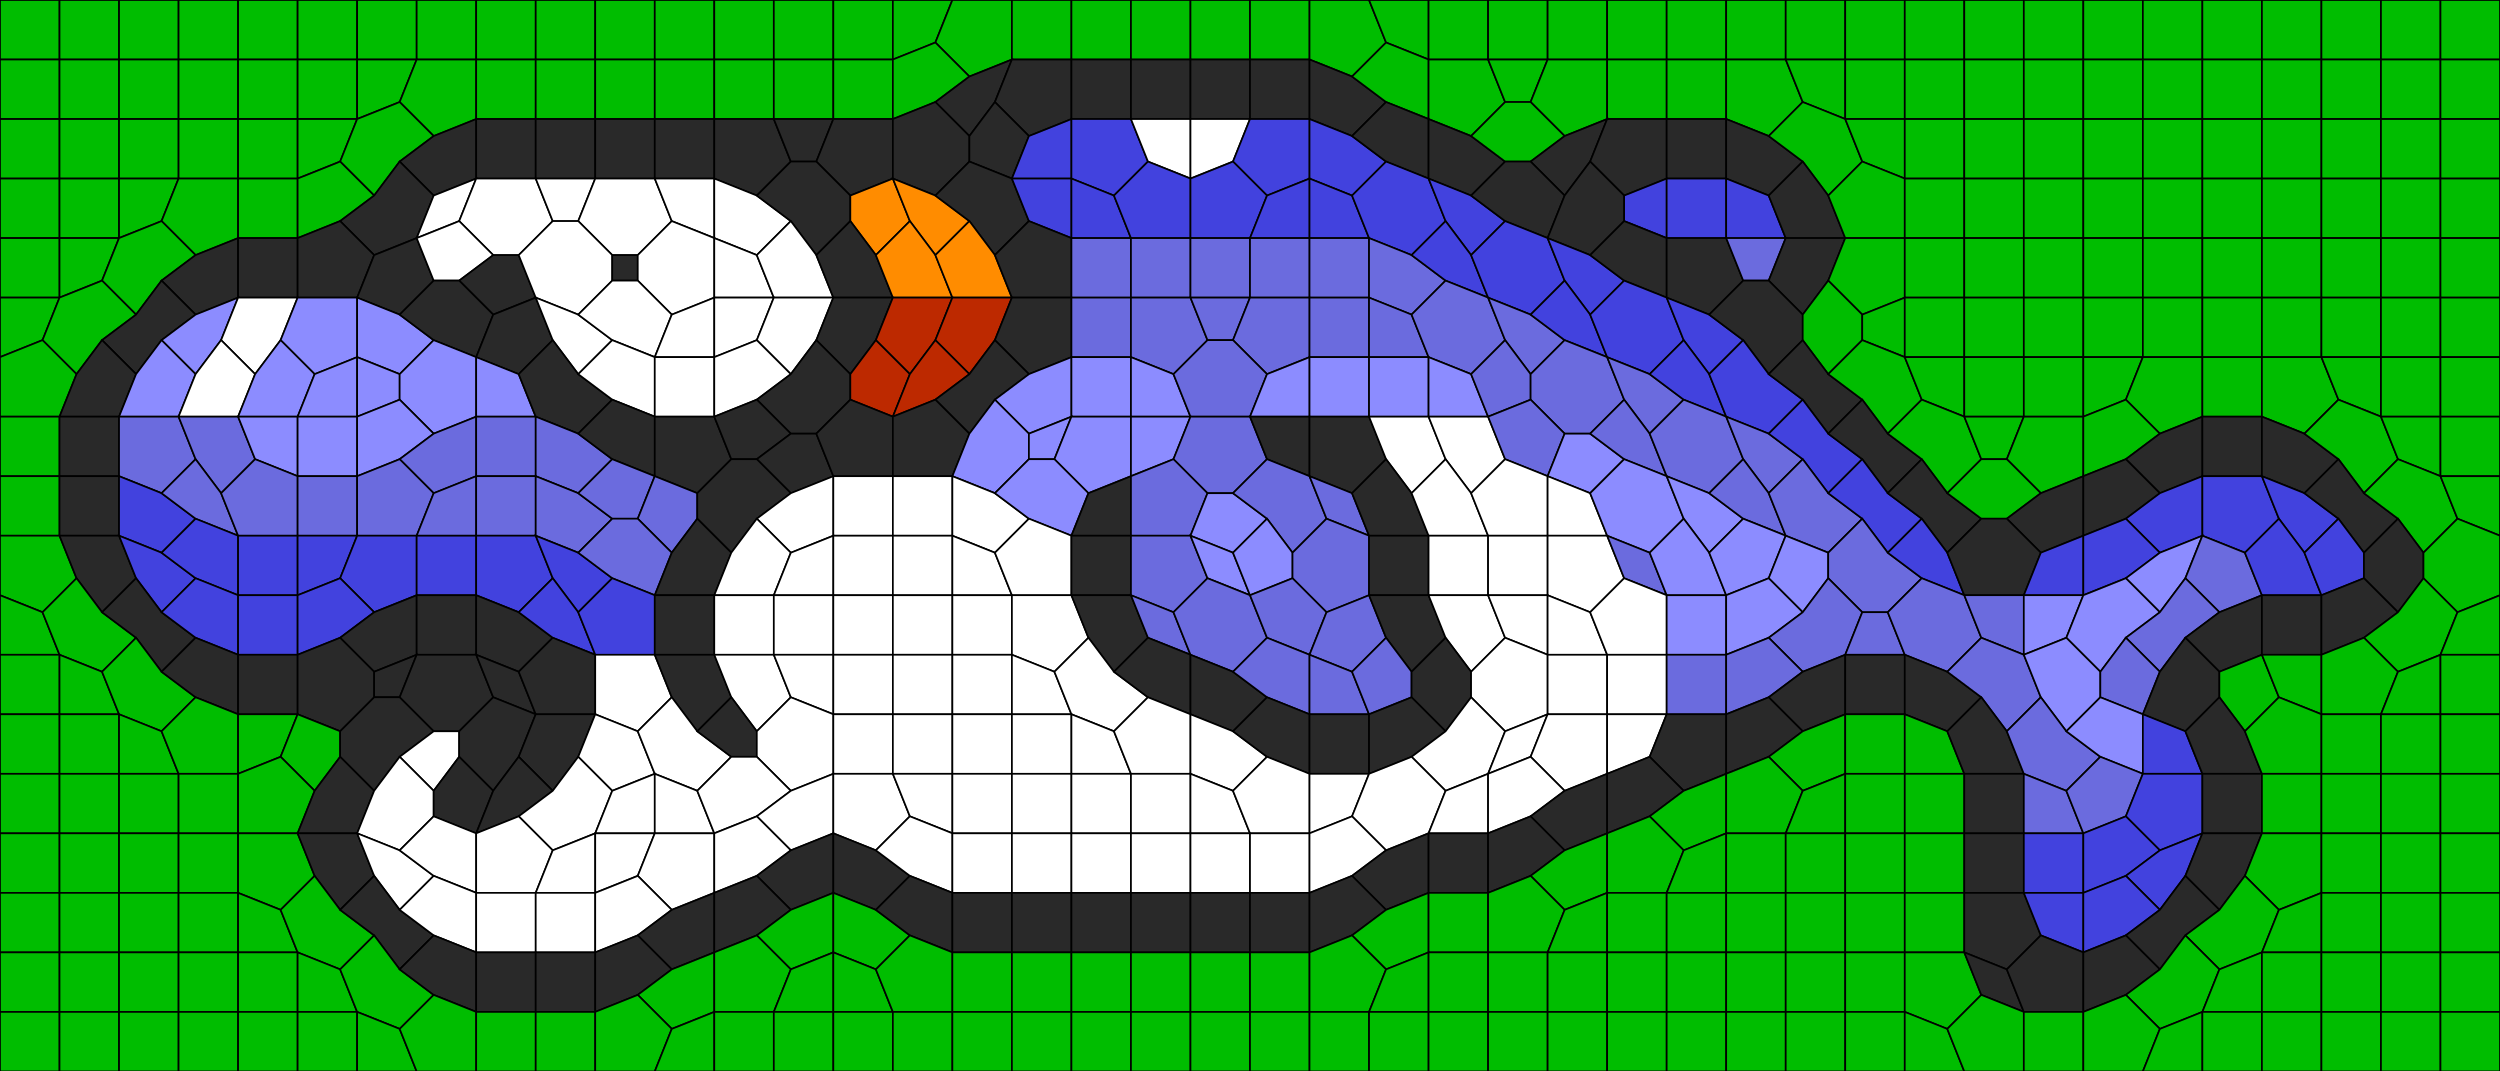 <?xml version="1.0"?>
<!-- Generated by SVGo -->
<svg width="294" height="126"
     xmlns="http://www.w3.org/2000/svg"
     xmlns:xlink="http://www.w3.org/1999/xlink">
<rect width="100%" height="100%" fill="#333333" stroke="none"/>
<polygon points="0,0 7,0 7,7 0,7" fill="#00bd00" stroke="Black" stroke-width="0.2" />
<polygon points="7,0 14,0 14,7 7,7" fill="#00bd00" stroke="Black" stroke-width="0.2" />
<polygon points="14,0 21,0 21,7 14,7" fill="#00bd00" stroke="Black" stroke-width="0.2" />
<polygon points="21,0 28,0 28,7 21,7" fill="#00bd00" stroke="Black" stroke-width="0.2" />
<polygon points="28,0 35,0 35,7 28,7" fill="#00bd00" stroke="Black" stroke-width="0.2" />
<polygon points="35,0 42,0 42,7 35,7" fill="#00bd00" stroke="Black" stroke-width="0.2" />
<polygon points="42,0 49,0 49,7 42,7" fill="#00bd00" stroke="Black" stroke-width="0.2" />
<polygon points="49,0 56,0 56,7 49,7" fill="#00bd00" stroke="Black" stroke-width="0.2" />
<polygon points="56,0 63,0 63,7 56,7" fill="#00bd00" stroke="Black" stroke-width="0.2" />
<polygon points="63,0 70,0 70,7 63,7" fill="#00bd00" stroke="Black" stroke-width="0.2" />
<polygon points="70,0 77,0 77,7 70,7" fill="#00bd00" stroke="Black" stroke-width="0.2" />
<polygon points="77,0 84,0 84,7 77,7" fill="#00bd00" stroke="Black" stroke-width="0.2" />
<polygon points="84,0 91,0 91,7 84,7" fill="#00bd00" stroke="Black" stroke-width="0.2" />
<polygon points="91,0 98,0 98,7 91,7" fill="#00bd00" stroke="Black" stroke-width="0.2" />
<polygon points="98,0 105,0 105,7 98,7" fill="#00bd00" stroke="Black" stroke-width="0.2" />
<polygon points="105,0 112,0 110,5 105,7" fill="#00bd00" stroke="Black" stroke-width="0.2" />
<polygon points="112,0 119,0 119,7 114,9 110,5" fill="#00bd00" stroke="Black" stroke-width="0.2" />
<polygon points="119,0 126,0 126,7 119,7" fill="#00bd00" stroke="Black" stroke-width="0.2" />
<polygon points="126,0 133,0 133,7 126,7" fill="#00bd00" stroke="Black" stroke-width="0.2" />
<polygon points="133,0 140,0 140,7 133,7" fill="#00bd00" stroke="Black" stroke-width="0.2" />
<polygon points="140,0 147,0 147,7 140,7" fill="#00bd00" stroke="Black" stroke-width="0.2" />
<polygon points="147,0 154,0 154,7 147,7" fill="#00bd00" stroke="Black" stroke-width="0.2" />
<polygon points="154,0 161,0 163,5 159,9 154,7" fill="#00bd00" stroke="Black" stroke-width="0.2" />
<polygon points="161,0 168,0 168,7 163,5" fill="#00bd00" stroke="Black" stroke-width="0.2" />
<polygon points="168,0 175,0 175,7 168,7" fill="#00bd00" stroke="Black" stroke-width="0.2" />
<polygon points="175,0 182,0 182,7 175,7" fill="#00bd00" stroke="Black" stroke-width="0.2" />
<polygon points="182,0 189,0 189,7 182,7" fill="#00bd00" stroke="Black" stroke-width="0.2" />
<polygon points="189,0 196,0 196,7 189,7" fill="#00bd00" stroke="Black" stroke-width="0.2" />
<polygon points="196,0 203,0 203,7 196,7" fill="#00bd00" stroke="Black" stroke-width="0.2" />
<polygon points="203,0 210,0 210,7 203,7" fill="#00bd00" stroke="Black" stroke-width="0.2" />
<polygon points="210,0 217,0 217,7 210,7" fill="#00bd00" stroke="Black" stroke-width="0.2" />
<polygon points="217,0 224,0 224,7 217,7" fill="#00bd00" stroke="Black" stroke-width="0.2" />
<polygon points="224,0 231,0 231,7 224,7" fill="#00bd00" stroke="Black" stroke-width="0.2" />
<polygon points="231,0 238,0 238,7 231,7" fill="#00bd00" stroke="Black" stroke-width="0.2" />
<polygon points="238,0 245,0 245,7 238,7" fill="#00bd00" stroke="Black" stroke-width="0.2" />
<polygon points="245,0 252,0 252,7 245,7" fill="#00bd00" stroke="Black" stroke-width="0.2" />
<polygon points="252,0 259,0 259,7 252,7" fill="#00bd00" stroke="Black" stroke-width="0.2" />
<polygon points="259,0 266,0 266,7 259,7" fill="#00bd00" stroke="Black" stroke-width="0.2" />
<polygon points="266,0 273,0 273,7 266,7" fill="#00bd00" stroke="Black" stroke-width="0.2" />
<polygon points="273,0 280,0 280,7 273,7" fill="#00bd00" stroke="Black" stroke-width="0.2" />
<polygon points="280,0 287,0 287,7 280,7" fill="#00bd00" stroke="Black" stroke-width="0.2" />
<polygon points="287,0 294,0 294,7 287,7" fill="#00bd00" stroke="Black" stroke-width="0.2" />
<polygon points="0,7 7,7 7,14 0,14" fill="#00bd00" stroke="Black" stroke-width="0.2" />
<polygon points="7,7 14,7 14,14 7,14" fill="#00bd00" stroke="Black" stroke-width="0.2" />
<polygon points="14,7 21,7 21,14 14,14" fill="#00bd00" stroke="Black" stroke-width="0.2" />
<polygon points="21,7 28,7 28,14 21,14" fill="#00bd00" stroke="Black" stroke-width="0.2" />
<polygon points="28,7 35,7 35,14 28,14" fill="#00bd00" stroke="Black" stroke-width="0.2" />
<polygon points="35,7 42,7 42,14 35,14" fill="#00bd00" stroke="Black" stroke-width="0.2" />
<polygon points="42,7 49,7 47,12 42,14" fill="#00bd00" stroke="Black" stroke-width="0.2" />
<polygon points="49,7 56,7 56,14 51,16 47,12" fill="#00bd00" stroke="Black" stroke-width="0.2" />
<polygon points="56,7 63,7 63,14 56,14" fill="#00bd00" stroke="Black" stroke-width="0.2" />
<polygon points="63,7 70,7 70,14 63,14" fill="#00bd00" stroke="Black" stroke-width="0.2" />
<polygon points="70,7 77,7 77,14 70,14" fill="#00bd00" stroke="Black" stroke-width="0.2" />
<polygon points="77,7 84,7 84,14 77,14" fill="#00bd00" stroke="Black" stroke-width="0.2" />
<polygon points="84,7 91,7 91,14 84,14" fill="#00bd00" stroke="Black" stroke-width="0.2" />
<polygon points="91,7 98,7 98,14 91,14" fill="#00bd00" stroke="Black" stroke-width="0.2" />
<polygon points="98,7 105,7 105,14 98,14" fill="#00bd00" stroke="Black" stroke-width="0.2" />
<polygon points="105,7 110,5 114,9 110,12 105,14" fill="#00bd00" stroke="Black" stroke-width="0.2" />
<polygon points="114,9 119,7 117,12 114,16 110,12" fill="#292929" stroke="Black" stroke-width="0.2" />
<polygon points="119,7 126,7 126,14 121,16 117,12" fill="#292929" stroke="Black" stroke-width="0.2" />
<polygon points="126,7 133,7 133,14 126,14" fill="#292929" stroke="Black" stroke-width="0.2" />
<polygon points="133,7 140,7 140,14 133,14" fill="#292929" stroke="Black" stroke-width="0.2" />
<polygon points="140,7 147,7 147,14 140,14" fill="#292929" stroke="Black" stroke-width="0.2" />
<polygon points="147,7 154,7 154,14 147,14" fill="#292929" stroke="Black" stroke-width="0.2" />
<polygon points="154,7 159,9 163,12 159,16 154,14" fill="#292929" stroke="Black" stroke-width="0.2" />
<polygon points="159,9 163,5 168,7 168,14 163,12" fill="#00bd00" stroke="Black" stroke-width="0.2" />
<polygon points="168,7 175,7 177,12 173,16 168,14" fill="#00bd00" stroke="Black" stroke-width="0.2" />
<polygon points="175,7 182,7 180,12 177,12" fill="#00bd00" stroke="Black" stroke-width="0.2" />
<polygon points="182,7 189,7 189,14 184,16 180,12" fill="#00bd00" stroke="Black" stroke-width="0.2" />
<polygon points="189,7 196,7 196,14 189,14" fill="#00bd00" stroke="Black" stroke-width="0.2" />
<polygon points="196,7 203,7 203,14 196,14" fill="#00bd00" stroke="Black" stroke-width="0.2" />
<polygon points="203,7 210,7 212,12 208,16 203,14" fill="#00bd00" stroke="Black" stroke-width="0.2" />
<polygon points="210,7 217,7 217,14 212,12" fill="#00bd00" stroke="Black" stroke-width="0.2" />
<polygon points="217,7 224,7 224,14 217,14" fill="#00bd00" stroke="Black" stroke-width="0.2" />
<polygon points="224,7 231,7 231,14 224,14" fill="#00bd00" stroke="Black" stroke-width="0.2" />
<polygon points="231,7 238,7 238,14 231,14" fill="#00bd00" stroke="Black" stroke-width="0.2" />
<polygon points="238,7 245,7 245,14 238,14" fill="#00bd00" stroke="Black" stroke-width="0.2" />
<polygon points="245,7 252,7 252,14 245,14" fill="#00bd00" stroke="Black" stroke-width="0.2" />
<polygon points="252,7 259,7 259,14 252,14" fill="#00bd00" stroke="Black" stroke-width="0.2" />
<polygon points="259,7 266,7 266,14 259,14" fill="#00bd00" stroke="Black" stroke-width="0.2" />
<polygon points="266,7 273,7 273,14 266,14" fill="#00bd00" stroke="Black" stroke-width="0.2" />
<polygon points="273,7 280,7 280,14 273,14" fill="#00bd00" stroke="Black" stroke-width="0.2" />
<polygon points="280,7 287,7 287,14 280,14" fill="#00bd00" stroke="Black" stroke-width="0.2" />
<polygon points="287,7 294,7 294,14 287,14" fill="#00bd00" stroke="Black" stroke-width="0.2" />
<polygon points="0,14 7,14 7,21 0,21" fill="#00bd00" stroke="Black" stroke-width="0.2" />
<polygon points="7,14 14,14 14,21 7,21" fill="#00bd00" stroke="Black" stroke-width="0.2" />
<polygon points="14,14 21,14 21,21 14,21" fill="#00bd00" stroke="Black" stroke-width="0.2" />
<polygon points="21,14 28,14 28,21 21,21" fill="#00bd00" stroke="Black" stroke-width="0.2" />
<polygon points="28,14 35,14 35,21 28,21" fill="#00bd00" stroke="Black" stroke-width="0.2" />
<polygon points="35,14 42,14 40,19 35,21" fill="#00bd00" stroke="Black" stroke-width="0.2" />
<polygon points="42,14 47,12 51,16 47,19 44,23 40,19" fill="#00bd00" stroke="Black" stroke-width="0.2" />
<polygon points="51,16 56,14 56,21 51,23 47,19" fill="#292929" stroke="Black" stroke-width="0.2" />
<polygon points="56,14 63,14 63,21 56,21" fill="#292929" stroke="Black" stroke-width="0.2" />
<polygon points="63,14 70,14 70,21 63,21" fill="#292929" stroke="Black" stroke-width="0.2" />
<polygon points="70,14 77,14 77,21 70,21" fill="#292929" stroke="Black" stroke-width="0.2" />
<polygon points="77,14 84,14 84,21 77,21" fill="#292929" stroke="Black" stroke-width="0.2" />
<polygon points="84,14 91,14 93,19 89,23 84,21" fill="#292929" stroke="Black" stroke-width="0.2" />
<polygon points="91,14 98,14 96,19 93,19" fill="#292929" stroke="Black" stroke-width="0.2" />
<polygon points="98,14 105,14 105,21 100,23 96,19" fill="#292929" stroke="Black" stroke-width="0.2" />
<polygon points="105,14 110,12 114,16 114,19 110,23 105,21" fill="#292929" stroke="Black" stroke-width="0.2" />
<polygon points="114,16 117,12 121,16 119,21 114,19" fill="#292929" stroke="Black" stroke-width="0.2" />
<polygon points="121,16 126,14 126,21 119,21" fill="#4242de" stroke="Black" stroke-width="0.2" />
<polygon points="126,14 133,14 135,19 131,23 126,21" fill="#4242de" stroke="Black" stroke-width="0.2" />
<polygon points="133,14 140,14 140,21 135,19" fill="#ffffff" stroke="Black" stroke-width="0.2" />
<polygon points="140,14 147,14 145,19 140,21" fill="#ffffff" stroke="Black" stroke-width="0.2" />
<polygon points="147,14 154,14 154,21 149,23 145,19" fill="#4242de" stroke="Black" stroke-width="0.2" />
<polygon points="154,14 159,16 163,19 159,23 154,21" fill="#4242de" stroke="Black" stroke-width="0.2" />
<polygon points="159,16 163,12 168,14 168,21 163,19" fill="#292929" stroke="Black" stroke-width="0.2" />
<polygon points="168,14 173,16 177,19 173,23 168,21" fill="#292929" stroke="Black" stroke-width="0.2" />
<polygon points="173,16 177,12 180,12 184,16 180,19 177,19" fill="#00bd00" stroke="Black" stroke-width="0.2" />
<polygon points="184,16 189,14 187,19 184,23 180,19" fill="#292929" stroke="Black" stroke-width="0.2" />
<polygon points="189,14 196,14 196,21 191,23 187,19" fill="#292929" stroke="Black" stroke-width="0.2" />
<polygon points="196,14 203,14 203,21 196,21" fill="#292929" stroke="Black" stroke-width="0.2" />
<polygon points="203,14 208,16 212,19 208,23 203,21" fill="#292929" stroke="Black" stroke-width="0.2" />
<polygon points="208,16 212,12 217,14 219,19 215,23 212,19" fill="#00bd00" stroke="Black" stroke-width="0.2" />
<polygon points="217,14 224,14 224,21 219,19" fill="#00bd00" stroke="Black" stroke-width="0.2" />
<polygon points="224,14 231,14 231,21 224,21" fill="#00bd00" stroke="Black" stroke-width="0.2" />
<polygon points="231,14 238,14 238,21 231,21" fill="#00bd00" stroke="Black" stroke-width="0.2" />
<polygon points="238,14 245,14 245,21 238,21" fill="#00bd00" stroke="Black" stroke-width="0.2" />
<polygon points="245,14 252,14 252,21 245,21" fill="#00bd00" stroke="Black" stroke-width="0.2" />
<polygon points="252,14 259,14 259,21 252,21" fill="#00bd00" stroke="Black" stroke-width="0.2" />
<polygon points="259,14 266,14 266,21 259,21" fill="#00bd00" stroke="Black" stroke-width="0.2" />
<polygon points="266,14 273,14 273,21 266,21" fill="#00bd00" stroke="Black" stroke-width="0.2" />
<polygon points="273,14 280,14 280,21 273,21" fill="#00bd00" stroke="Black" stroke-width="0.2" />
<polygon points="280,14 287,14 287,21 280,21" fill="#00bd00" stroke="Black" stroke-width="0.2" />
<polygon points="287,14 294,14 294,21 287,21" fill="#00bd00" stroke="Black" stroke-width="0.2" />
<polygon points="0,21 7,21 7,28 0,28" fill="#00bd00" stroke="Black" stroke-width="0.2" />
<polygon points="7,21 14,21 14,28 7,28" fill="#00bd00" stroke="Black" stroke-width="0.2" />
<polygon points="14,21 21,21 19,26 14,28" fill="#00bd00" stroke="Black" stroke-width="0.2" />
<polygon points="21,21 28,21 28,28 23,30 19,26" fill="#00bd00" stroke="Black" stroke-width="0.2" />
<polygon points="28,21 35,21 35,28 28,28" fill="#00bd00" stroke="Black" stroke-width="0.2" />
<polygon points="35,21 40,19 44,23 40,26 35,28" fill="#00bd00" stroke="Black" stroke-width="0.2" />
<polygon points="44,23 47,19 51,23 49,28 44,30 40,26" fill="#292929" stroke="Black" stroke-width="0.2" />
<polygon points="51,23 56,21 54,26 49,28" fill="#ffffff" stroke="Black" stroke-width="0.2" />
<polygon points="56,21 63,21 65,26 61,30 58,30 54,26" fill="#ffffff" stroke="Black" stroke-width="0.2" />
<polygon points="63,21 70,21 68,26 65,26" fill="#ffffff" stroke="Black" stroke-width="0.2" />
<polygon points="70,21 77,21 79,26 75,30 72,30 68,26" fill="#ffffff" stroke="Black" stroke-width="0.2" />
<polygon points="77,21 84,21 84,28 79,26" fill="#ffffff" stroke="Black" stroke-width="0.2" />
<polygon points="84,21 89,23 93,26 89,30 84,28" fill="#ffffff" stroke="Black" stroke-width="0.2" />
<polygon points="89,23 93,19 96,19 100,23 100,26 96,30 93,26" fill="#292929" stroke="Black" stroke-width="0.2" />
<polygon points="100,23 105,21 107,26 103,30 100,26" fill="#ff8c00" stroke="Black" stroke-width="0.2" />
<polygon points="105,21 110,23 114,26 110,30 107,26" fill="#ff8c00" stroke="Black" stroke-width="0.2" />
<polygon points="110,23 114,19 119,21 121,26 117,30 114,26" fill="#292929" stroke="Black" stroke-width="0.2" />
<polygon points="119,21 126,21 126,28 121,26" fill="#4242de" stroke="Black" stroke-width="0.2" />
<polygon points="126,21 131,23 133,28 126,28" fill="#4242de" stroke="Black" stroke-width="0.2" />
<polygon points="131,23 135,19 140,21 140,28 133,28" fill="#4242de" stroke="Black" stroke-width="0.2" />
<polygon points="140,21 145,19 149,23 147,28 140,28" fill="#4242de" stroke="Black" stroke-width="0.2" />
<polygon points="149,23 154,21 154,28 147,28" fill="#4242de" stroke="Black" stroke-width="0.2" />
<polygon points="154,21 159,23 161,28 154,28" fill="#4242de" stroke="Black" stroke-width="0.2" />
<polygon points="159,23 163,19 168,21 170,26 166,30 161,28" fill="#4242de" stroke="Black" stroke-width="0.2" />
<polygon points="168,21 173,23 177,26 173,30 170,26" fill="#4242de" stroke="Black" stroke-width="0.2" />
<polygon points="173,23 177,19 180,19 184,23 182,28 177,26" fill="#292929" stroke="Black" stroke-width="0.2" />
<polygon points="184,23 187,19 191,23 191,26 187,30 182,28" fill="#292929" stroke="Black" stroke-width="0.2" />
<polygon points="191,23 196,21 196,28 191,26" fill="#4242de" stroke="Black" stroke-width="0.2" />
<polygon points="196,21 203,21 203,28 196,28" fill="#4242de" stroke="Black" stroke-width="0.2" />
<polygon points="203,21 208,23 210,28 203,28" fill="#4242de" stroke="Black" stroke-width="0.2" />
<polygon points="208,23 212,19 215,23 217,28 210,28" fill="#292929" stroke="Black" stroke-width="0.2" />
<polygon points="215,23 219,19 224,21 224,28 217,28" fill="#00bd00" stroke="Black" stroke-width="0.2" />
<polygon points="224,21 231,21 231,28 224,28" fill="#00bd00" stroke="Black" stroke-width="0.2" />
<polygon points="231,21 238,21 238,28 231,28" fill="#00bd00" stroke="Black" stroke-width="0.2" />
<polygon points="238,21 245,21 245,28 238,28" fill="#00bd00" stroke="Black" stroke-width="0.2" />
<polygon points="245,21 252,21 252,28 245,28" fill="#00bd00" stroke="Black" stroke-width="0.2" />
<polygon points="252,21 259,21 259,28 252,28" fill="#00bd00" stroke="Black" stroke-width="0.2" />
<polygon points="259,21 266,21 266,28 259,28" fill="#00bd00" stroke="Black" stroke-width="0.2" />
<polygon points="266,21 273,21 273,28 266,28" fill="#00bd00" stroke="Black" stroke-width="0.2" />
<polygon points="273,21 280,21 280,28 273,28" fill="#00bd00" stroke="Black" stroke-width="0.2" />
<polygon points="280,21 287,21 287,28 280,28" fill="#00bd00" stroke="Black" stroke-width="0.2" />
<polygon points="287,21 294,21 294,28 287,28" fill="#00bd00" stroke="Black" stroke-width="0.2" />
<polygon points="0,28 7,28 7,35 0,35" fill="#00bd00" stroke="Black" stroke-width="0.2" />
<polygon points="7,28 14,28 12,33 7,35" fill="#00bd00" stroke="Black" stroke-width="0.2" />
<polygon points="14,28 19,26 23,30 19,33 16,37 12,33" fill="#00bd00" stroke="Black" stroke-width="0.2" />
<polygon points="23,30 28,28 28,35 23,37 19,33" fill="#292929" stroke="Black" stroke-width="0.2" />
<polygon points="28,28 35,28 35,35 28,35" fill="#292929" stroke="Black" stroke-width="0.2" />
<polygon points="35,28 40,26 44,30 42,35 35,35" fill="#292929" stroke="Black" stroke-width="0.2" />
<polygon points="44,30 49,28 51,33 47,37 42,35" fill="#292929" stroke="Black" stroke-width="0.2" />
<polygon points="49,28 54,26 58,30 54,33 51,33" fill="#ffffff" stroke="Black" stroke-width="0.2" />
<polygon points="58,30 61,30 63,35 58,37 54,33" fill="#292929" stroke="Black" stroke-width="0.2" />
<polygon points="61,30 65,26 68,26 72,30 72,33 68,37 63,35" fill="#ffffff" stroke="Black" stroke-width="0.2" />
<polygon points="72,30 75,30 75,33 72,33" fill="#292929" stroke="Black" stroke-width="0.2" />
<polygon points="75,30 79,26 84,28 84,35 79,37 75,33" fill="#ffffff" stroke="Black" stroke-width="0.2" />
<polygon points="84,28 89,30 91,35 84,35" fill="#ffffff" stroke="Black" stroke-width="0.2" />
<polygon points="89,30 93,26 96,30 98,35 91,35" fill="#ffffff" stroke="Black" stroke-width="0.2" />
<polygon points="96,30 100,26 103,30 105,35 98,35" fill="#292929" stroke="Black" stroke-width="0.2" />
<polygon points="103,30 107,26 110,30 112,35 105,35" fill="#ff8c00" stroke="Black" stroke-width="0.2" />
<polygon points="110,30 114,26 117,30 119,35 112,35" fill="#ff8c00" stroke="Black" stroke-width="0.2" />
<polygon points="117,30 121,26 126,28 126,35 119,35" fill="#292929" stroke="Black" stroke-width="0.2" />
<polygon points="126,28 133,28 133,35 126,35" fill="#6b6bde" stroke="Black" stroke-width="0.2" />
<polygon points="133,28 140,28 140,35 133,35" fill="#6b6bde" stroke="Black" stroke-width="0.2" />
<polygon points="140,28 147,28 147,35 140,35" fill="#6b6bde" stroke="Black" stroke-width="0.2" />
<polygon points="147,28 154,28 154,35 147,35" fill="#6b6bde" stroke="Black" stroke-width="0.2" />
<polygon points="154,28 161,28 161,35 154,35" fill="#6b6bde" stroke="Black" stroke-width="0.2" />
<polygon points="161,28 166,30 170,33 166,37 161,35" fill="#6b6bde" stroke="Black" stroke-width="0.2" />
<polygon points="166,30 170,26 173,30 175,35 170,33" fill="#4242de" stroke="Black" stroke-width="0.2" />
<polygon points="173,30 177,26 182,28 184,33 180,37 175,35" fill="#4242de" stroke="Black" stroke-width="0.2" />
<polygon points="182,28 187,30 191,33 187,37 184,33" fill="#4242de" stroke="Black" stroke-width="0.2" />
<polygon points="187,30 191,26 196,28 196,35 191,33" fill="#292929" stroke="Black" stroke-width="0.2" />
<polygon points="196,28 203,28 205,33 201,37 196,35" fill="#292929" stroke="Black" stroke-width="0.2" />
<polygon points="203,28 210,28 208,33 205,33" fill="#6b6bde" stroke="Black" stroke-width="0.2" />
<polygon points="210,28 217,28 215,33 212,37 208,33" fill="#292929" stroke="Black" stroke-width="0.2" />
<polygon points="217,28 224,28 224,35 219,37 215,33" fill="#00bd00" stroke="Black" stroke-width="0.2" />
<polygon points="224,28 231,28 231,35 224,35" fill="#00bd00" stroke="Black" stroke-width="0.2" />
<polygon points="231,28 238,28 238,35 231,35" fill="#00bd00" stroke="Black" stroke-width="0.2" />
<polygon points="238,28 245,28 245,35 238,35" fill="#00bd00" stroke="Black" stroke-width="0.2" />
<polygon points="245,28 252,28 252,35 245,35" fill="#00bd00" stroke="Black" stroke-width="0.2" />
<polygon points="252,28 259,28 259,35 252,35" fill="#00bd00" stroke="Black" stroke-width="0.2" />
<polygon points="259,28 266,28 266,35 259,35" fill="#00bd00" stroke="Black" stroke-width="0.2" />
<polygon points="266,28 273,28 273,35 266,35" fill="#00bd00" stroke="Black" stroke-width="0.2" />
<polygon points="273,28 280,28 280,35 273,35" fill="#00bd00" stroke="Black" stroke-width="0.2" />
<polygon points="280,28 287,28 287,35 280,35" fill="#00bd00" stroke="Black" stroke-width="0.2" />
<polygon points="287,28 294,28 294,35 287,35" fill="#00bd00" stroke="Black" stroke-width="0.2" />
<polygon points="0,35 7,35 5,40 0,42" fill="#00bd00" stroke="Black" stroke-width="0.2" />
<polygon points="7,35 12,33 16,37 12,40 9,44 5,40" fill="#00bd00" stroke="Black" stroke-width="0.2" />
<polygon points="16,37 19,33 23,37 19,40 16,44 12,40" fill="#292929" stroke="Black" stroke-width="0.2" />
<polygon points="23,37 28,35 26,40 23,44 19,40" fill="#8c8cff" stroke="Black" stroke-width="0.2" />
<polygon points="28,35 35,35 33,40 30,44 26,40" fill="#ffffff" stroke="Black" stroke-width="0.2" />
<polygon points="35,35 42,35 42,42 37,44 33,40" fill="#8c8cff" stroke="Black" stroke-width="0.2" />
<polygon points="42,35 47,37 51,40 47,44 42,42" fill="#8c8cff" stroke="Black" stroke-width="0.2" />
<polygon points="47,37 51,33 54,33 58,37 56,42 51,40" fill="#292929" stroke="Black" stroke-width="0.2" />
<polygon points="58,37 63,35 65,40 61,44 56,42" fill="#292929" stroke="Black" stroke-width="0.2" />
<polygon points="63,35 68,37 72,40 68,44 65,40" fill="#ffffff" stroke="Black" stroke-width="0.2" />
<polygon points="68,37 72,33 75,33 79,37 77,42 72,40" fill="#ffffff" stroke="Black" stroke-width="0.2" />
<polygon points="79,37 84,35 84,42 77,42" fill="#ffffff" stroke="Black" stroke-width="0.2" />
<polygon points="84,35 91,35 89,40 84,42" fill="#ffffff" stroke="Black" stroke-width="0.2" />
<polygon points="91,35 98,35 96,40 93,44 89,40" fill="#ffffff" stroke="Black" stroke-width="0.2" />
<polygon points="98,35 105,35 103,40 100,44 96,40" fill="#292929" stroke="Black" stroke-width="0.2" />
<polygon points="105,35 112,35 110,40 107,44 103,40" fill="#bd2900" stroke="Black" stroke-width="0.2" />
<polygon points="112,35 119,35 117,40 114,44 110,40" fill="#bd2900" stroke="Black" stroke-width="0.2" />
<polygon points="119,35 126,35 126,42 121,44 117,40" fill="#292929" stroke="Black" stroke-width="0.2" />
<polygon points="126,35 133,35 133,42 126,42" fill="#6b6bde" stroke="Black" stroke-width="0.2" />
<polygon points="133,35 140,35 142,40 138,44 133,42" fill="#6b6bde" stroke="Black" stroke-width="0.2" />
<polygon points="140,35 147,35 145,40 142,40" fill="#6b6bde" stroke="Black" stroke-width="0.2" />
<polygon points="147,35 154,35 154,42 149,44 145,40" fill="#6b6bde" stroke="Black" stroke-width="0.2" />
<polygon points="154,35 161,35 161,42 154,42" fill="#6b6bde" stroke="Black" stroke-width="0.2" />
<polygon points="161,35 166,37 168,42 161,42" fill="#6b6bde" stroke="Black" stroke-width="0.2" />
<polygon points="166,37 170,33 175,35 177,40 173,44 168,42" fill="#6b6bde" stroke="Black" stroke-width="0.2" />
<polygon points="175,35 180,37 184,40 180,44 177,40" fill="#6b6bde" stroke="Black" stroke-width="0.2" />
<polygon points="180,37 184,33 187,37 189,42 184,40" fill="#4242de" stroke="Black" stroke-width="0.2" />
<polygon points="187,37 191,33 196,35 198,40 194,44 189,42" fill="#4242de" stroke="Black" stroke-width="0.2" />
<polygon points="196,35 201,37 205,40 201,44 198,40" fill="#4242de" stroke="Black" stroke-width="0.2" />
<polygon points="201,37 205,33 208,33 212,37 212,40 208,44 205,40" fill="#292929" stroke="Black" stroke-width="0.2" />
<polygon points="212,37 215,33 219,37 219,40 215,44 212,40" fill="#00bd00" stroke="Black" stroke-width="0.2" />
<polygon points="219,37 224,35 224,42 219,40" fill="#00bd00" stroke="Black" stroke-width="0.2" />
<polygon points="224,35 231,35 231,42 224,42" fill="#00bd00" stroke="Black" stroke-width="0.2" />
<polygon points="231,35 238,35 238,42 231,42" fill="#00bd00" stroke="Black" stroke-width="0.2" />
<polygon points="238,35 245,35 245,42 238,42" fill="#00bd00" stroke="Black" stroke-width="0.2" />
<polygon points="245,35 252,35 252,42 245,42" fill="#00bd00" stroke="Black" stroke-width="0.2" />
<polygon points="252,35 259,35 259,42 252,42" fill="#00bd00" stroke="Black" stroke-width="0.2" />
<polygon points="259,35 266,35 266,42 259,42" fill="#00bd00" stroke="Black" stroke-width="0.2" />
<polygon points="266,35 273,35 273,42 266,42" fill="#00bd00" stroke="Black" stroke-width="0.2" />
<polygon points="273,35 280,35 280,42 273,42" fill="#00bd00" stroke="Black" stroke-width="0.2" />
<polygon points="280,35 287,35 287,42 280,42" fill="#00bd00" stroke="Black" stroke-width="0.2" />
<polygon points="287,35 294,35 294,42 287,42" fill="#00bd00" stroke="Black" stroke-width="0.2" />
<polygon points="0,42 5,40 9,44 7,49 0,49" fill="#00bd00" stroke="Black" stroke-width="0.2" />
<polygon points="9,44 12,40 16,44 14,49 7,49" fill="#292929" stroke="Black" stroke-width="0.2" />
<polygon points="16,44 19,40 23,44 21,49 14,49" fill="#8c8cff" stroke="Black" stroke-width="0.2" />
<polygon points="23,44 26,40 30,44 28,49 21,49" fill="#ffffff" stroke="Black" stroke-width="0.2" />
<polygon points="30,44 33,40 37,44 35,49 28,49" fill="#8c8cff" stroke="Black" stroke-width="0.2" />
<polygon points="37,44 42,42 42,49 35,49" fill="#8c8cff" stroke="Black" stroke-width="0.2" />
<polygon points="42,42 47,44 47,47 42,49" fill="#8c8cff" stroke="Black" stroke-width="0.2" />
<polygon points="47,44 51,40 56,42 56,49 51,51 47,47" fill="#8c8cff" stroke="Black" stroke-width="0.2" />
<polygon points="56,42 61,44 63,49 56,49" fill="#8c8cff" stroke="Black" stroke-width="0.2" />
<polygon points="61,44 65,40 68,44 72,47 68,51 63,49" fill="#292929" stroke="Black" stroke-width="0.2" />
<polygon points="68,44 72,40 77,42 77,49 72,47" fill="#ffffff" stroke="Black" stroke-width="0.2" />
<polygon points="77,42 84,42 84,49 77,49" fill="#ffffff" stroke="Black" stroke-width="0.2" />
<polygon points="84,42 89,40 93,44 89,47 84,49" fill="#ffffff" stroke="Black" stroke-width="0.2" />
<polygon points="93,44 96,40 100,44 100,47 96,51 93,51 89,47" fill="#292929" stroke="Black" stroke-width="0.2" />
<polygon points="100,44 103,40 107,44 105,49 100,47" fill="#bd2900" stroke="Black" stroke-width="0.2" />
<polygon points="107,44 110,40 114,44 110,47 105,49" fill="#bd2900" stroke="Black" stroke-width="0.2" />
<polygon points="114,44 117,40 121,44 117,47 114,51 110,47" fill="#292929" stroke="Black" stroke-width="0.2" />
<polygon points="121,44 126,42 126,49 121,51 117,47" fill="#8c8cff" stroke="Black" stroke-width="0.2" />
<polygon points="126,42 133,42 133,49 126,49" fill="#8c8cff" stroke="Black" stroke-width="0.2" />
<polygon points="133,42 138,44 140,49 133,49" fill="#8c8cff" stroke="Black" stroke-width="0.2" />
<polygon points="138,44 142,40 145,40 149,44 147,49 140,49" fill="#6b6bde" stroke="Black" stroke-width="0.2" />
<polygon points="149,44 154,42 154,49 147,49" fill="#8c8cff" stroke="Black" stroke-width="0.2" />
<polygon points="154,42 161,42 161,49 154,49" fill="#8c8cff" stroke="Black" stroke-width="0.2" />
<polygon points="161,42 168,42 168,49 161,49" fill="#8c8cff" stroke="Black" stroke-width="0.2" />
<polygon points="168,42 173,44 175,49 168,49" fill="#8c8cff" stroke="Black" stroke-width="0.2" />
<polygon points="173,44 177,40 180,44 180,47 175,49" fill="#6b6bde" stroke="Black" stroke-width="0.2" />
<polygon points="180,44 184,40 189,42 191,47 187,51 184,51 180,47" fill="#6b6bde" stroke="Black" stroke-width="0.2" />
<polygon points="189,42 194,44 198,47 194,51 191,47" fill="#6b6bde" stroke="Black" stroke-width="0.2" />
<polygon points="194,44 198,40 201,44 203,49 198,47" fill="#4242de" stroke="Black" stroke-width="0.2" />
<polygon points="201,44 205,40 208,44 212,47 208,51 203,49" fill="#4242de" stroke="Black" stroke-width="0.2" />
<polygon points="208,44 212,40 215,44 219,47 215,51 212,47" fill="#292929" stroke="Black" stroke-width="0.2" />
<polygon points="215,44 219,40 224,42 226,47 222,51 219,47" fill="#00bd00" stroke="Black" stroke-width="0.2" />
<polygon points="224,42 231,42 231,49 226,47" fill="#00bd00" stroke="Black" stroke-width="0.2" />
<polygon points="231,42 238,42 238,49 231,49" fill="#00bd00" stroke="Black" stroke-width="0.2" />
<polygon points="238,42 245,42 245,49 238,49" fill="#00bd00" stroke="Black" stroke-width="0.2" />
<polygon points="245,42 252,42 250,47 245,49" fill="#00bd00" stroke="Black" stroke-width="0.2" />
<polygon points="252,42 259,42 259,49 254,51 250,47" fill="#00bd00" stroke="Black" stroke-width="0.2" />
<polygon points="259,42 266,42 266,49 259,49" fill="#00bd00" stroke="Black" stroke-width="0.2" />
<polygon points="266,42 273,42 275,47 271,51 266,49" fill="#00bd00" stroke="Black" stroke-width="0.2" />
<polygon points="273,42 280,42 280,49 275,47" fill="#00bd00" stroke="Black" stroke-width="0.2" />
<polygon points="280,42 287,42 287,49 280,49" fill="#00bd00" stroke="Black" stroke-width="0.2" />
<polygon points="287,42 294,42 294,49 287,49" fill="#00bd00" stroke="Black" stroke-width="0.2" />
<polygon points="0,49 7,49 7,56 0,56" fill="#00bd00" stroke="Black" stroke-width="0.2" />
<polygon points="7,49 14,49 14,56 7,56" fill="#292929" stroke="Black" stroke-width="0.2" />
<polygon points="14,49 21,49 23,54 19,58 14,56" fill="#6b6bde" stroke="Black" stroke-width="0.2" />
<polygon points="21,49 28,49 30,54 26,58 23,54" fill="#6b6bde" stroke="Black" stroke-width="0.2" />
<polygon points="28,49 35,49 35,56 30,54" fill="#8c8cff" stroke="Black" stroke-width="0.2" />
<polygon points="35,49 42,49 42,56 35,56" fill="#8c8cff" stroke="Black" stroke-width="0.2" />
<polygon points="42,49 47,47 51,51 47,54 42,56" fill="#8c8cff" stroke="Black" stroke-width="0.2" />
<polygon points="51,51 56,49 56,56 51,58 47,54" fill="#6b6bde" stroke="Black" stroke-width="0.2" />
<polygon points="56,49 63,49 63,56 56,56" fill="#6b6bde" stroke="Black" stroke-width="0.2" />
<polygon points="63,49 68,51 72,54 68,58 63,56" fill="#6b6bde" stroke="Black" stroke-width="0.2" />
<polygon points="68,51 72,47 77,49 77,56 72,54" fill="#292929" stroke="Black" stroke-width="0.2" />
<polygon points="77,49 84,49 86,54 82,58 77,56" fill="#292929" stroke="Black" stroke-width="0.2" />
<polygon points="84,49 89,47 93,51 89,54 86,54" fill="#292929" stroke="Black" stroke-width="0.2" />
<polygon points="93,51 96,51 98,56 93,58 89,54" fill="#292929" stroke="Black" stroke-width="0.2" />
<polygon points="96,51 100,47 105,49 105,56 98,56" fill="#292929" stroke="Black" stroke-width="0.2" />
<polygon points="105,49 110,47 114,51 112,56 105,56" fill="#292929" stroke="Black" stroke-width="0.2" />
<polygon points="114,51 117,47 121,51 121,54 117,58 112,56" fill="#8c8cff" stroke="Black" stroke-width="0.2" />
<polygon points="121,51 126,49 124,54 121,54" fill="#8c8cff" stroke="Black" stroke-width="0.2" />
<polygon points="126,49 133,49 133,56 128,58 124,54" fill="#8c8cff" stroke="Black" stroke-width="0.2" />
<polygon points="133,49 140,49 138,54 133,56" fill="#8c8cff" stroke="Black" stroke-width="0.2" />
<polygon points="140,49 147,49 149,54 145,58 142,58 138,54" fill="#6b6bde" stroke="Black" stroke-width="0.2" />
<polygon points="147,49 154,49 154,56 149,54" fill="#292929" stroke="Black" stroke-width="0.2" />
<polygon points="154,49 161,49 163,54 159,58 154,56" fill="#292929" stroke="Black" stroke-width="0.2" />
<polygon points="161,49 168,49 170,54 166,58 163,54" fill="#ffffff" stroke="Black" stroke-width="0.2" />
<polygon points="168,49 175,49 177,54 173,58 170,54" fill="#ffffff" stroke="Black" stroke-width="0.2" />
<polygon points="175,49 180,47 184,51 182,56 177,54" fill="#6b6bde" stroke="Black" stroke-width="0.2" />
<polygon points="184,51 187,51 191,54 187,58 182,56" fill="#8c8cff" stroke="Black" stroke-width="0.2" />
<polygon points="187,51 191,47 194,51 196,56 191,54" fill="#6b6bde" stroke="Black" stroke-width="0.2" />
<polygon points="194,51 198,47 203,49 205,54 201,58 196,56" fill="#6b6bde" stroke="Black" stroke-width="0.2" />
<polygon points="203,49 208,51 212,54 208,58 205,54" fill="#6b6bde" stroke="Black" stroke-width="0.2" />
<polygon points="208,51 212,47 215,51 219,54 215,58 212,54" fill="#4242de" stroke="Black" stroke-width="0.2" />
<polygon points="215,51 219,47 222,51 226,54 222,58 219,54" fill="#292929" stroke="Black" stroke-width="0.2" />
<polygon points="222,51 226,47 231,49 233,54 229,58 226,54" fill="#00bd00" stroke="Black" stroke-width="0.2" />
<polygon points="231,49 238,49 236,54 233,54" fill="#00bd00" stroke="Black" stroke-width="0.2" />
<polygon points="238,49 245,49 245,56 240,58 236,54" fill="#00bd00" stroke="Black" stroke-width="0.2" />
<polygon points="245,49 250,47 254,51 250,54 245,56" fill="#00bd00" stroke="Black" stroke-width="0.2" />
<polygon points="254,51 259,49 259,56 254,58 250,54" fill="#292929" stroke="Black" stroke-width="0.2" />
<polygon points="259,49 266,49 266,56 259,56" fill="#292929" stroke="Black" stroke-width="0.2" />
<polygon points="266,49 271,51 275,54 271,58 266,56" fill="#292929" stroke="Black" stroke-width="0.2" />
<polygon points="271,51 275,47 280,49 282,54 278,58 275,54" fill="#00bd00" stroke="Black" stroke-width="0.2" />
<polygon points="280,49 287,49 287,56 282,54" fill="#00bd00" stroke="Black" stroke-width="0.2" />
<polygon points="287,49 294,49 294,56 287,56" fill="#00bd00" stroke="Black" stroke-width="0.2" />
<polygon points="0,56 7,56 7,63 0,63" fill="#00bd00" stroke="Black" stroke-width="0.2" />
<polygon points="7,56 14,56 14,63 7,63" fill="#292929" stroke="Black" stroke-width="0.2" />
<polygon points="14,56 19,58 23,61 19,65 14,63" fill="#4242de" stroke="Black" stroke-width="0.2" />
<polygon points="19,58 23,54 26,58 28,63 23,61" fill="#6b6bde" stroke="Black" stroke-width="0.2" />
<polygon points="26,58 30,54 35,56 35,63 28,63" fill="#6b6bde" stroke="Black" stroke-width="0.2" />
<polygon points="35,56 42,56 42,63 35,63" fill="#6b6bde" stroke="Black" stroke-width="0.2" />
<polygon points="42,56 47,54 51,58 49,63 42,63" fill="#6b6bde" stroke="Black" stroke-width="0.2" />
<polygon points="51,58 56,56 56,63 49,63" fill="#6b6bde" stroke="Black" stroke-width="0.2" />
<polygon points="56,56 63,56 63,63 56,63" fill="#6b6bde" stroke="Black" stroke-width="0.2" />
<polygon points="63,56 68,58 72,61 68,65 63,63" fill="#6b6bde" stroke="Black" stroke-width="0.2" />
<polygon points="68,58 72,54 77,56 75,61 72,61" fill="#6b6bde" stroke="Black" stroke-width="0.2" />
<polygon points="77,56 82,58 82,61 79,65 75,61" fill="#6b6bde" stroke="Black" stroke-width="0.2" />
<polygon points="82,58 86,54 89,54 93,58 89,61 86,65 82,61" fill="#292929" stroke="Black" stroke-width="0.2" />
<polygon points="93,58 98,56 98,63 93,65 89,61" fill="#ffffff" stroke="Black" stroke-width="0.2" />
<polygon points="98,56 105,56 105,63 98,63" fill="#ffffff" stroke="Black" stroke-width="0.2" />
<polygon points="105,56 112,56 112,63 105,63" fill="#ffffff" stroke="Black" stroke-width="0.2" />
<polygon points="112,56 117,58 121,61 117,65 112,63" fill="#ffffff" stroke="Black" stroke-width="0.2" />
<polygon points="117,58 121,54 124,54 128,58 126,63 121,61" fill="#8c8cff" stroke="Black" stroke-width="0.2" />
<polygon points="128,58 133,56 133,63 126,63" fill="#292929" stroke="Black" stroke-width="0.2" />
<polygon points="133,56 138,54 142,58 140,63 133,63" fill="#6b6bde" stroke="Black" stroke-width="0.2" />
<polygon points="142,58 145,58 149,61 145,65 140,63" fill="#8c8cff" stroke="Black" stroke-width="0.2" />
<polygon points="145,58 149,54 154,56 156,61 152,65 149,61" fill="#6b6bde" stroke="Black" stroke-width="0.2" />
<polygon points="154,56 159,58 161,63 156,61" fill="#6b6bde" stroke="Black" stroke-width="0.2" />
<polygon points="159,58 163,54 166,58 168,63 161,63" fill="#292929" stroke="Black" stroke-width="0.2" />
<polygon points="166,58 170,54 173,58 175,63 168,63" fill="#ffffff" stroke="Black" stroke-width="0.2" />
<polygon points="173,58 177,54 182,56 182,63 175,63" fill="#ffffff" stroke="Black" stroke-width="0.2" />
<polygon points="182,56 187,58 189,63 182,63" fill="#ffffff" stroke="Black" stroke-width="0.2" />
<polygon points="187,58 191,54 196,56 198,61 194,65 189,63" fill="#8c8cff" stroke="Black" stroke-width="0.2" />
<polygon points="196,56 201,58 205,61 201,65 198,61" fill="#8c8cff" stroke="Black" stroke-width="0.2" />
<polygon points="201,58 205,54 208,58 210,63 205,61" fill="#6b6bde" stroke="Black" stroke-width="0.2" />
<polygon points="208,58 212,54 215,58 219,61 215,65 210,63" fill="#6b6bde" stroke="Black" stroke-width="0.2" />
<polygon points="215,58 219,54 222,58 226,61 222,65 219,61" fill="#4242de" stroke="Black" stroke-width="0.2" />
<polygon points="222,58 226,54 229,58 233,61 229,65 226,61" fill="#292929" stroke="Black" stroke-width="0.2" />
<polygon points="229,58 233,54 236,54 240,58 236,61 233,61" fill="#00bd00" stroke="Black" stroke-width="0.2" />
<polygon points="240,58 245,56 245,63 240,65 236,61" fill="#292929" stroke="Black" stroke-width="0.2" />
<polygon points="245,56 250,54 254,58 250,61 245,63" fill="#292929" stroke="Black" stroke-width="0.2" />
<polygon points="254,58 259,56 259,63 254,65 250,61" fill="#4242de" stroke="Black" stroke-width="0.2" />
<polygon points="259,56 266,56 268,61 264,65 259,63" fill="#4242de" stroke="Black" stroke-width="0.2" />
<polygon points="266,56 271,58 275,61 271,65 268,61" fill="#4242de" stroke="Black" stroke-width="0.2" />
<polygon points="271,58 275,54 278,58 282,61 278,65 275,61" fill="#292929" stroke="Black" stroke-width="0.2" />
<polygon points="278,58 282,54 287,56 289,61 285,65 282,61" fill="#00bd00" stroke="Black" stroke-width="0.2" />
<polygon points="287,56 294,56 294,63 289,61" fill="#00bd00" stroke="Black" stroke-width="0.2" />
<polygon points="0,63 7,63 9,68 5,72 0,70" fill="#00bd00" stroke="Black" stroke-width="0.2" />
<polygon points="7,63 14,63 16,68 12,72 9,68" fill="#292929" stroke="Black" stroke-width="0.2" />
<polygon points="14,63 19,65 23,68 19,72 16,68" fill="#4242de" stroke="Black" stroke-width="0.2" />
<polygon points="19,65 23,61 28,63 28,70 23,68" fill="#4242de" stroke="Black" stroke-width="0.2" />
<polygon points="28,63 35,63 35,70 28,70" fill="#4242de" stroke="Black" stroke-width="0.2" />
<polygon points="35,63 42,63 40,68 35,70" fill="#4242de" stroke="Black" stroke-width="0.2" />
<polygon points="42,63 49,63 49,70 44,72 40,68" fill="#4242de" stroke="Black" stroke-width="0.2" />
<polygon points="49,63 56,63 56,70 49,70" fill="#4242de" stroke="Black" stroke-width="0.2" />
<polygon points="56,63 63,63 65,68 61,72 56,70" fill="#4242de" stroke="Black" stroke-width="0.2" />
<polygon points="63,63 68,65 72,68 68,72 65,68" fill="#4242de" stroke="Black" stroke-width="0.2" />
<polygon points="68,65 72,61 75,61 79,65 77,70 72,68" fill="#6b6bde" stroke="Black" stroke-width="0.2" />
<polygon points="79,65 82,61 86,65 84,70 77,70" fill="#292929" stroke="Black" stroke-width="0.2" />
<polygon points="86,65 89,61 93,65 91,70 84,70" fill="#ffffff" stroke="Black" stroke-width="0.2" />
<polygon points="93,65 98,63 98,70 91,70" fill="#ffffff" stroke="Black" stroke-width="0.2" />
<polygon points="98,63 105,63 105,70 98,70" fill="#ffffff" stroke="Black" stroke-width="0.2" />
<polygon points="105,63 112,63 112,70 105,70" fill="#ffffff" stroke="Black" stroke-width="0.2" />
<polygon points="112,63 117,65 119,70 112,70" fill="#ffffff" stroke="Black" stroke-width="0.2" />
<polygon points="117,65 121,61 126,63 126,70 119,70" fill="#ffffff" stroke="Black" stroke-width="0.2" />
<polygon points="126,63 133,63 133,70 126,70" fill="#292929" stroke="Black" stroke-width="0.2" />
<polygon points="133,63 140,63 142,68 138,72 133,70" fill="#6b6bde" stroke="Black" stroke-width="0.2" />
<polygon points="140,63 145,65 147,70 142,68" fill="#8c8cff" stroke="Black" stroke-width="0.2" />
<polygon points="145,65 149,61 152,65 152,68 147,70" fill="#8c8cff" stroke="Black" stroke-width="0.2" />
<polygon points="152,65 156,61 161,63 161,70 156,72 152,68" fill="#6b6bde" stroke="Black" stroke-width="0.2" />
<polygon points="161,63 168,63 168,70 161,70" fill="#292929" stroke="Black" stroke-width="0.2" />
<polygon points="168,63 175,63 175,70 168,70" fill="#ffffff" stroke="Black" stroke-width="0.2" />
<polygon points="175,63 182,63 182,70 175,70" fill="#ffffff" stroke="Black" stroke-width="0.2" />
<polygon points="182,63 189,63 191,68 187,72 182,70" fill="#ffffff" stroke="Black" stroke-width="0.2" />
<polygon points="189,63 194,65 196,70 191,68" fill="#6b6bde" stroke="Black" stroke-width="0.2" />
<polygon points="194,65 198,61 201,65 203,70 196,70" fill="#8c8cff" stroke="Black" stroke-width="0.2" />
<polygon points="201,65 205,61 210,63 208,68 203,70" fill="#8c8cff" stroke="Black" stroke-width="0.2" />
<polygon points="210,63 215,65 215,68 212,72 208,68" fill="#8c8cff" stroke="Black" stroke-width="0.2" />
<polygon points="215,65 219,61 222,65 226,68 222,72 219,72 215,68" fill="#6b6bde" stroke="Black" stroke-width="0.2" />
<polygon points="222,65 226,61 229,65 231,70 226,68" fill="#4242de" stroke="Black" stroke-width="0.2" />
<polygon points="229,65 233,61 236,61 240,65 238,70 231,70" fill="#292929" stroke="Black" stroke-width="0.2" />
<polygon points="240,65 245,63 245,70 238,70" fill="#4242de" stroke="Black" stroke-width="0.2" />
<polygon points="245,63 250,61 254,65 250,68 245,70" fill="#4242de" stroke="Black" stroke-width="0.2" />
<polygon points="254,65 259,63 257,68 254,72 250,68" fill="#8c8cff" stroke="Black" stroke-width="0.2" />
<polygon points="259,63 264,65 266,70 261,72 257,68" fill="#6b6bde" stroke="Black" stroke-width="0.2" />
<polygon points="264,65 268,61 271,65 273,70 266,70" fill="#4242de" stroke="Black" stroke-width="0.2" />
<polygon points="271,65 275,61 278,65 278,68 273,70" fill="#4242de" stroke="Black" stroke-width="0.2" />
<polygon points="278,65 282,61 285,65 285,68 282,72 278,68" fill="#292929" stroke="Black" stroke-width="0.2" />
<polygon points="285,65 289,61 294,63 294,70 289,72 285,68" fill="#00bd00" stroke="Black" stroke-width="0.2" />
<polygon points="0,70 5,72 7,77 0,77" fill="#00bd00" stroke="Black" stroke-width="0.2" />
<polygon points="5,72 9,68 12,72 16,75 12,79 7,77" fill="#00bd00" stroke="Black" stroke-width="0.2" />
<polygon points="12,72 16,68 19,72 23,75 19,79 16,75" fill="#292929" stroke="Black" stroke-width="0.2" />
<polygon points="19,72 23,68 28,70 28,77 23,75" fill="#4242de" stroke="Black" stroke-width="0.2" />
<polygon points="28,70 35,70 35,77 28,77" fill="#4242de" stroke="Black" stroke-width="0.2" />
<polygon points="35,70 40,68 44,72 40,75 35,77" fill="#4242de" stroke="Black" stroke-width="0.2" />
<polygon points="44,72 49,70 49,77 44,79 40,75" fill="#292929" stroke="Black" stroke-width="0.2" />
<polygon points="49,70 56,70 56,77 49,77" fill="#292929" stroke="Black" stroke-width="0.2" />
<polygon points="56,70 61,72 65,75 61,79 56,77" fill="#292929" stroke="Black" stroke-width="0.2" />
<polygon points="61,72 65,68 68,72 70,77 65,75" fill="#4242de" stroke="Black" stroke-width="0.2" />
<polygon points="68,72 72,68 77,70 77,77 70,77" fill="#4242de" stroke="Black" stroke-width="0.2" />
<polygon points="77,70 84,70 84,77 77,77" fill="#292929" stroke="Black" stroke-width="0.2" />
<polygon points="84,70 91,70 91,77 84,77" fill="#ffffff" stroke="Black" stroke-width="0.2" />
<polygon points="91,70 98,70 98,77 91,77" fill="#ffffff" stroke="Black" stroke-width="0.2" />
<polygon points="98,70 105,70 105,77 98,77" fill="#ffffff" stroke="Black" stroke-width="0.2" />
<polygon points="105,70 112,70 112,77 105,77" fill="#ffffff" stroke="Black" stroke-width="0.2" />
<polygon points="112,70 119,70 119,77 112,77" fill="#ffffff" stroke="Black" stroke-width="0.2" />
<polygon points="119,70 126,70 128,75 124,79 119,77" fill="#ffffff" stroke="Black" stroke-width="0.2" />
<polygon points="126,70 133,70 135,75 131,79 128,75" fill="#292929" stroke="Black" stroke-width="0.2" />
<polygon points="133,70 138,72 140,77 135,75" fill="#6b6bde" stroke="Black" stroke-width="0.2" />
<polygon points="138,72 142,68 147,70 149,75 145,79 140,77" fill="#6b6bde" stroke="Black" stroke-width="0.2" />
<polygon points="147,70 152,68 156,72 154,77 149,75" fill="#6b6bde" stroke="Black" stroke-width="0.2" />
<polygon points="156,72 161,70 163,75 159,79 154,77" fill="#6b6bde" stroke="Black" stroke-width="0.2" />
<polygon points="161,70 168,70 170,75 166,79 163,75" fill="#292929" stroke="Black" stroke-width="0.2" />
<polygon points="168,70 175,70 177,75 173,79 170,75" fill="#ffffff" stroke="Black" stroke-width="0.2" />
<polygon points="175,70 182,70 182,77 177,75" fill="#ffffff" stroke="Black" stroke-width="0.2" />
<polygon points="182,70 187,72 189,77 182,77" fill="#ffffff" stroke="Black" stroke-width="0.2" />
<polygon points="187,72 191,68 196,70 196,77 189,77" fill="#ffffff" stroke="Black" stroke-width="0.2" />
<polygon points="196,70 203,70 203,77 196,77" fill="#8c8cff" stroke="Black" stroke-width="0.2" />
<polygon points="203,70 208,68 212,72 208,75 203,77" fill="#8c8cff" stroke="Black" stroke-width="0.2" />
<polygon points="212,72 215,68 219,72 217,77 212,79 208,75" fill="#6b6bde" stroke="Black" stroke-width="0.2" />
<polygon points="219,72 222,72 224,77 217,77" fill="#6b6bde" stroke="Black" stroke-width="0.2" />
<polygon points="222,72 226,68 231,70 233,75 229,79 224,77" fill="#6b6bde" stroke="Black" stroke-width="0.2" />
<polygon points="231,70 238,70 238,77 233,75" fill="#6b6bde" stroke="Black" stroke-width="0.2" />
<polygon points="238,70 245,70 243,75 238,77" fill="#8c8cff" stroke="Black" stroke-width="0.2" />
<polygon points="245,70 250,68 254,72 250,75 247,79 243,75" fill="#8c8cff" stroke="Black" stroke-width="0.2" />
<polygon points="254,72 257,68 261,72 257,75 254,79 250,75" fill="#6b6bde" stroke="Black" stroke-width="0.2" />
<polygon points="261,72 266,70 266,77 261,79 257,75" fill="#292929" stroke="Black" stroke-width="0.2" />
<polygon points="266,70 273,70 273,77 266,77" fill="#292929" stroke="Black" stroke-width="0.2" />
<polygon points="273,70 278,68 282,72 278,75 273,77" fill="#292929" stroke="Black" stroke-width="0.2" />
<polygon points="282,72 285,68 289,72 287,77 282,79 278,75" fill="#00bd00" stroke="Black" stroke-width="0.2" />
<polygon points="289,72 294,70 294,77 287,77" fill="#00bd00" stroke="Black" stroke-width="0.2" />
<polygon points="0,77 7,77 7,84 0,84" fill="#00bd00" stroke="Black" stroke-width="0.2" />
<polygon points="7,77 12,79 14,84 7,84" fill="#00bd00" stroke="Black" stroke-width="0.2" />
<polygon points="12,79 16,75 19,79 23,82 19,86 14,84" fill="#00bd00" stroke="Black" stroke-width="0.2" />
<polygon points="19,79 23,75 28,77 28,84 23,82" fill="#292929" stroke="Black" stroke-width="0.2" />
<polygon points="28,77 35,77 35,84 28,84" fill="#292929" stroke="Black" stroke-width="0.2" />
<polygon points="35,77 40,75 44,79 44,82 40,86 35,84" fill="#292929" stroke="Black" stroke-width="0.2" />
<polygon points="44,79 49,77 47,82 44,82" fill="#292929" stroke="Black" stroke-width="0.2" />
<polygon points="49,77 56,77 58,82 54,86 51,86 47,82" fill="#292929" stroke="Black" stroke-width="0.2" />
<polygon points="56,77 61,79 63,84 58,82" fill="#292929" stroke="Black" stroke-width="0.2" />
<polygon points="61,79 65,75 70,77 70,84 63,84" fill="#292929" stroke="Black" stroke-width="0.2" />
<polygon points="70,77 77,77 79,82 75,86 70,84" fill="#ffffff" stroke="Black" stroke-width="0.2" />
<polygon points="77,77 84,77 86,82 82,86 79,82" fill="#292929" stroke="Black" stroke-width="0.2" />
<polygon points="84,77 91,77 93,82 89,86 86,82" fill="#ffffff" stroke="Black" stroke-width="0.2" />
<polygon points="91,77 98,77 98,84 93,82" fill="#ffffff" stroke="Black" stroke-width="0.2" />
<polygon points="98,77 105,77 105,84 98,84" fill="#ffffff" stroke="Black" stroke-width="0.2" />
<polygon points="105,77 112,77 112,84 105,84" fill="#ffffff" stroke="Black" stroke-width="0.2" />
<polygon points="112,77 119,77 119,84 112,84" fill="#ffffff" stroke="Black" stroke-width="0.2" />
<polygon points="119,77 124,79 126,84 119,84" fill="#ffffff" stroke="Black" stroke-width="0.2" />
<polygon points="124,79 128,75 131,79 135,82 131,86 126,84" fill="#ffffff" stroke="Black" stroke-width="0.2" />
<polygon points="131,79 135,75 140,77 140,84 135,82" fill="#292929" stroke="Black" stroke-width="0.2" />
<polygon points="140,77 145,79 149,82 145,86 140,84" fill="#292929" stroke="Black" stroke-width="0.2" />
<polygon points="145,79 149,75 154,77 154,84 149,82" fill="#6b6bde" stroke="Black" stroke-width="0.2" />
<polygon points="154,77 159,79 161,84 154,84" fill="#6b6bde" stroke="Black" stroke-width="0.2" />
<polygon points="159,79 163,75 166,79 166,82 161,84" fill="#6b6bde" stroke="Black" stroke-width="0.2" />
<polygon points="166,79 170,75 173,79 173,82 170,86 166,82" fill="#292929" stroke="Black" stroke-width="0.2" />
<polygon points="173,79 177,75 182,77 182,84 177,86 173,82" fill="#ffffff" stroke="Black" stroke-width="0.2" />
<polygon points="182,77 189,77 189,84 182,84" fill="#ffffff" stroke="Black" stroke-width="0.2" />
<polygon points="189,77 196,77 196,84 189,84" fill="#ffffff" stroke="Black" stroke-width="0.2" />
<polygon points="196,77 203,77 203,84 196,84" fill="#6b6bde" stroke="Black" stroke-width="0.2" />
<polygon points="203,77 208,75 212,79 208,82 203,84" fill="#6b6bde" stroke="Black" stroke-width="0.2" />
<polygon points="212,79 217,77 217,84 212,86 208,82" fill="#292929" stroke="Black" stroke-width="0.2" />
<polygon points="217,77 224,77 224,84 217,84" fill="#292929" stroke="Black" stroke-width="0.2" />
<polygon points="224,77 229,79 233,82 229,86 224,84" fill="#292929" stroke="Black" stroke-width="0.2" />
<polygon points="229,79 233,75 238,77 240,82 236,86 233,82" fill="#6b6bde" stroke="Black" stroke-width="0.2" />
<polygon points="238,77 243,75 247,79 247,82 243,86 240,82" fill="#8c8cff" stroke="Black" stroke-width="0.2" />
<polygon points="247,79 250,75 254,79 252,84 247,82" fill="#6b6bde" stroke="Black" stroke-width="0.2" />
<polygon points="254,79 257,75 261,79 261,82 257,86 252,84" fill="#292929" stroke="Black" stroke-width="0.2" />
<polygon points="261,79 266,77 268,82 264,86 261,82" fill="#00bd00" stroke="Black" stroke-width="0.2" />
<polygon points="266,77 273,77 273,84 268,82" fill="#00bd00" stroke="Black" stroke-width="0.2" />
<polygon points="273,77 278,75 282,79 280,84 273,84" fill="#00bd00" stroke="Black" stroke-width="0.2" />
<polygon points="282,79 287,77 287,84 280,84" fill="#00bd00" stroke="Black" stroke-width="0.2" />
<polygon points="287,77 294,77 294,84 287,84" fill="#00bd00" stroke="Black" stroke-width="0.2" />
<polygon points="0,84 7,84 7,91 0,91" fill="#00bd00" stroke="Black" stroke-width="0.2" />
<polygon points="7,84 14,84 14,91 7,91" fill="#00bd00" stroke="Black" stroke-width="0.2" />
<polygon points="14,84 19,86 21,91 14,91" fill="#00bd00" stroke="Black" stroke-width="0.2" />
<polygon points="19,86 23,82 28,84 28,91 21,91" fill="#00bd00" stroke="Black" stroke-width="0.2" />
<polygon points="28,84 35,84 33,89 28,91" fill="#00bd00" stroke="Black" stroke-width="0.2" />
<polygon points="35,84 40,86 40,89 37,93 33,89" fill="#00bd00" stroke="Black" stroke-width="0.2" />
<polygon points="40,86 44,82 47,82 51,86 47,89 44,93 40,89" fill="#292929" stroke="Black" stroke-width="0.2" />
<polygon points="51,86 54,86 54,89 51,93 47,89" fill="#ffffff" stroke="Black" stroke-width="0.2" />
<polygon points="54,86 58,82 63,84 61,89 58,93 54,89" fill="#292929" stroke="Black" stroke-width="0.2" />
<polygon points="63,84 70,84 68,89 65,93 61,89" fill="#292929" stroke="Black" stroke-width="0.2" />
<polygon points="70,84 75,86 77,91 72,93 68,89" fill="#ffffff" stroke="Black" stroke-width="0.2" />
<polygon points="75,86 79,82 82,86 86,89 82,93 77,91" fill="#ffffff" stroke="Black" stroke-width="0.2" />
<polygon points="82,86 86,82 89,86 89,89 86,89" fill="#292929" stroke="Black" stroke-width="0.2" />
<polygon points="89,86 93,82 98,84 98,91 93,93 89,89" fill="#ffffff" stroke="Black" stroke-width="0.2" />
<polygon points="98,84 105,84 105,91 98,91" fill="#ffffff" stroke="Black" stroke-width="0.2" />
<polygon points="105,84 112,84 112,91 105,91" fill="#ffffff" stroke="Black" stroke-width="0.2" />
<polygon points="112,84 119,84 119,91 112,91" fill="#ffffff" stroke="Black" stroke-width="0.2" />
<polygon points="119,84 126,84 126,91 119,91" fill="#ffffff" stroke="Black" stroke-width="0.2" />
<polygon points="126,84 131,86 133,91 126,91" fill="#ffffff" stroke="Black" stroke-width="0.2" />
<polygon points="131,86 135,82 140,84 140,91 133,91" fill="#ffffff" stroke="Black" stroke-width="0.2" />
<polygon points="140,84 145,86 149,89 145,93 140,91" fill="#ffffff" stroke="Black" stroke-width="0.2" />
<polygon points="145,86 149,82 154,84 154,91 149,89" fill="#292929" stroke="Black" stroke-width="0.2" />
<polygon points="154,84 161,84 161,91 154,91" fill="#292929" stroke="Black" stroke-width="0.2" />
<polygon points="161,84 166,82 170,86 166,89 161,91" fill="#292929" stroke="Black" stroke-width="0.2" />
<polygon points="170,86 173,82 177,86 175,91 170,93 166,89" fill="#ffffff" stroke="Black" stroke-width="0.2" />
<polygon points="177,86 182,84 180,89 175,91" fill="#ffffff" stroke="Black" stroke-width="0.2" />
<polygon points="182,84 189,84 189,91 184,93 180,89" fill="#ffffff" stroke="Black" stroke-width="0.2" />
<polygon points="189,84 196,84 194,89 189,91" fill="#ffffff" stroke="Black" stroke-width="0.2" />
<polygon points="196,84 203,84 203,91 198,93 194,89" fill="#292929" stroke="Black" stroke-width="0.2" />
<polygon points="203,84 208,82 212,86 208,89 203,91" fill="#292929" stroke="Black" stroke-width="0.2" />
<polygon points="212,86 217,84 217,91 212,93 208,89" fill="#00bd00" stroke="Black" stroke-width="0.2" />
<polygon points="217,84 224,84 224,91 217,91" fill="#00bd00" stroke="Black" stroke-width="0.2" />
<polygon points="224,84 229,86 231,91 224,91" fill="#00bd00" stroke="Black" stroke-width="0.2" />
<polygon points="229,86 233,82 236,86 238,91 231,91" fill="#292929" stroke="Black" stroke-width="0.2" />
<polygon points="236,86 240,82 243,86 247,89 243,93 238,91" fill="#6b6bde" stroke="Black" stroke-width="0.2" />
<polygon points="243,86 247,82 252,84 252,91 247,89" fill="#8c8cff" stroke="Black" stroke-width="0.2" />
<polygon points="252,84 257,86 259,91 252,91" fill="#4242de" stroke="Black" stroke-width="0.2" />
<polygon points="257,86 261,82 264,86 266,91 259,91" fill="#292929" stroke="Black" stroke-width="0.2" />
<polygon points="264,86 268,82 273,84 273,91 266,91" fill="#00bd00" stroke="Black" stroke-width="0.2" />
<polygon points="273,84 280,84 280,91 273,91" fill="#00bd00" stroke="Black" stroke-width="0.2" />
<polygon points="280,84 287,84 287,91 280,91" fill="#00bd00" stroke="Black" stroke-width="0.2" />
<polygon points="287,84 294,84 294,91 287,91" fill="#00bd00" stroke="Black" stroke-width="0.2" />
<polygon points="0,91 7,91 7,98 0,98" fill="#00bd00" stroke="Black" stroke-width="0.2" />
<polygon points="7,91 14,91 14,98 7,98" fill="#00bd00" stroke="Black" stroke-width="0.2" />
<polygon points="14,91 21,91 21,98 14,98" fill="#00bd00" stroke="Black" stroke-width="0.2" />
<polygon points="21,91 28,91 28,98 21,98" fill="#00bd00" stroke="Black" stroke-width="0.2" />
<polygon points="28,91 33,89 37,93 35,98 28,98" fill="#00bd00" stroke="Black" stroke-width="0.2" />
<polygon points="37,93 40,89 44,93 42,98 35,98" fill="#292929" stroke="Black" stroke-width="0.2" />
<polygon points="44,93 47,89 51,93 51,96 47,100 42,98" fill="#ffffff" stroke="Black" stroke-width="0.2" />
<polygon points="51,93 54,89 58,93 56,98 51,96" fill="#292929" stroke="Black" stroke-width="0.2" />
<polygon points="58,93 61,89 65,93 61,96 56,98" fill="#292929" stroke="Black" stroke-width="0.2" />
<polygon points="65,93 68,89 72,93 70,98 65,100 61,96" fill="#ffffff" stroke="Black" stroke-width="0.2" />
<polygon points="72,93 77,91 77,98 70,98" fill="#ffffff" stroke="Black" stroke-width="0.2" />
<polygon points="77,91 82,93 84,98 77,98" fill="#ffffff" stroke="Black" stroke-width="0.2" />
<polygon points="82,93 86,89 89,89 93,93 89,96 84,98" fill="#ffffff" stroke="Black" stroke-width="0.2" />
<polygon points="93,93 98,91 98,98 93,100 89,96" fill="#ffffff" stroke="Black" stroke-width="0.2" />
<polygon points="98,91 105,91 107,96 103,100 98,98" fill="#ffffff" stroke="Black" stroke-width="0.2" />
<polygon points="105,91 112,91 112,98 107,96" fill="#ffffff" stroke="Black" stroke-width="0.2" />
<polygon points="112,91 119,91 119,98 112,98" fill="#ffffff" stroke="Black" stroke-width="0.2" />
<polygon points="119,91 126,91 126,98 119,98" fill="#ffffff" stroke="Black" stroke-width="0.2" />
<polygon points="126,91 133,91 133,98 126,98" fill="#ffffff" stroke="Black" stroke-width="0.2" />
<polygon points="133,91 140,91 140,98 133,98" fill="#ffffff" stroke="Black" stroke-width="0.2" />
<polygon points="140,91 145,93 147,98 140,98" fill="#ffffff" stroke="Black" stroke-width="0.2" />
<polygon points="145,93 149,89 154,91 154,98 147,98" fill="#ffffff" stroke="Black" stroke-width="0.2" />
<polygon points="154,91 161,91 159,96 154,98" fill="#ffffff" stroke="Black" stroke-width="0.2" />
<polygon points="161,91 166,89 170,93 168,98 163,100 159,96" fill="#ffffff" stroke="Black" stroke-width="0.2" />
<polygon points="170,93 175,91 175,98 168,98" fill="#ffffff" stroke="Black" stroke-width="0.2" />
<polygon points="175,91 180,89 184,93 180,96 175,98" fill="#ffffff" stroke="Black" stroke-width="0.2" />
<polygon points="184,93 189,91 189,98 184,100 180,96" fill="#292929" stroke="Black" stroke-width="0.2" />
<polygon points="189,91 194,89 198,93 194,96 189,98" fill="#292929" stroke="Black" stroke-width="0.2" />
<polygon points="198,93 203,91 203,98 198,100 194,96" fill="#00bd00" stroke="Black" stroke-width="0.2" />
<polygon points="203,91 208,89 212,93 210,98 203,98" fill="#00bd00" stroke="Black" stroke-width="0.2" />
<polygon points="212,93 217,91 217,98 210,98" fill="#00bd00" stroke="Black" stroke-width="0.2" />
<polygon points="217,91 224,91 224,98 217,98" fill="#00bd00" stroke="Black" stroke-width="0.2" />
<polygon points="224,91 231,91 231,98 224,98" fill="#00bd00" stroke="Black" stroke-width="0.2" />
<polygon points="231,91 238,91 238,98 231,98" fill="#292929" stroke="Black" stroke-width="0.2" />
<polygon points="238,91 243,93 245,98 238,98" fill="#6b6bde" stroke="Black" stroke-width="0.2" />
<polygon points="243,93 247,89 252,91 250,96 245,98" fill="#6b6bde" stroke="Black" stroke-width="0.2" />
<polygon points="252,91 259,91 259,98 254,100 250,96" fill="#4242de" stroke="Black" stroke-width="0.2" />
<polygon points="259,91 266,91 266,98 259,98" fill="#292929" stroke="Black" stroke-width="0.2" />
<polygon points="266,91 273,91 273,98 266,98" fill="#00bd00" stroke="Black" stroke-width="0.2" />
<polygon points="273,91 280,91 280,98 273,98" fill="#00bd00" stroke="Black" stroke-width="0.2" />
<polygon points="280,91 287,91 287,98 280,98" fill="#00bd00" stroke="Black" stroke-width="0.2" />
<polygon points="287,91 294,91 294,98 287,98" fill="#00bd00" stroke="Black" stroke-width="0.2" />
<polygon points="0,98 7,98 7,105 0,105" fill="#00bd00" stroke="Black" stroke-width="0.2" />
<polygon points="7,98 14,98 14,105 7,105" fill="#00bd00" stroke="Black" stroke-width="0.2" />
<polygon points="14,98 21,98 21,105 14,105" fill="#00bd00" stroke="Black" stroke-width="0.2" />
<polygon points="21,98 28,98 28,105 21,105" fill="#00bd00" stroke="Black" stroke-width="0.2" />
<polygon points="28,98 35,98 37,103 33,107 28,105" fill="#00bd00" stroke="Black" stroke-width="0.2" />
<polygon points="35,98 42,98 44,103 40,107 37,103" fill="#292929" stroke="Black" stroke-width="0.2" />
<polygon points="42,98 47,100 51,103 47,107 44,103" fill="#ffffff" stroke="Black" stroke-width="0.2" />
<polygon points="47,100 51,96 56,98 56,105 51,103" fill="#ffffff" stroke="Black" stroke-width="0.2" />
<polygon points="56,98 61,96 65,100 63,105 56,105" fill="#ffffff" stroke="Black" stroke-width="0.2" />
<polygon points="65,100 70,98 70,105 63,105" fill="#ffffff" stroke="Black" stroke-width="0.2" />
<polygon points="70,98 77,98 75,103 70,105" fill="#ffffff" stroke="Black" stroke-width="0.2" />
<polygon points="77,98 84,98 84,105 79,107 75,103" fill="#ffffff" stroke="Black" stroke-width="0.2" />
<polygon points="84,98 89,96 93,100 89,103 84,105" fill="#ffffff" stroke="Black" stroke-width="0.2" />
<polygon points="93,100 98,98 98,105 93,107 89,103" fill="#292929" stroke="Black" stroke-width="0.2" />
<polygon points="98,98 103,100 107,103 103,107 98,105" fill="#292929" stroke="Black" stroke-width="0.2" />
<polygon points="103,100 107,96 112,98 112,105 107,103" fill="#ffffff" stroke="Black" stroke-width="0.2" />
<polygon points="112,98 119,98 119,105 112,105" fill="#ffffff" stroke="Black" stroke-width="0.2" />
<polygon points="119,98 126,98 126,105 119,105" fill="#ffffff" stroke="Black" stroke-width="0.2" />
<polygon points="126,98 133,98 133,105 126,105" fill="#ffffff" stroke="Black" stroke-width="0.2" />
<polygon points="133,98 140,98 140,105 133,105" fill="#ffffff" stroke="Black" stroke-width="0.2" />
<polygon points="140,98 147,98 147,105 140,105" fill="#ffffff" stroke="Black" stroke-width="0.2" />
<polygon points="147,98 154,98 154,105 147,105" fill="#ffffff" stroke="Black" stroke-width="0.2" />
<polygon points="154,98 159,96 163,100 159,103 154,105" fill="#ffffff" stroke="Black" stroke-width="0.2" />
<polygon points="163,100 168,98 168,105 163,107 159,103" fill="#292929" stroke="Black" stroke-width="0.2" />
<polygon points="168,98 175,98 175,105 168,105" fill="#292929" stroke="Black" stroke-width="0.2" />
<polygon points="175,98 180,96 184,100 180,103 175,105" fill="#292929" stroke="Black" stroke-width="0.2" />
<polygon points="184,100 189,98 189,105 184,107 180,103" fill="#00bd00" stroke="Black" stroke-width="0.2" />
<polygon points="189,98 194,96 198,100 196,105 189,105" fill="#00bd00" stroke="Black" stroke-width="0.2" />
<polygon points="198,100 203,98 203,105 196,105" fill="#00bd00" stroke="Black" stroke-width="0.2" />
<polygon points="203,98 210,98 210,105 203,105" fill="#00bd00" stroke="Black" stroke-width="0.2" />
<polygon points="210,98 217,98 217,105 210,105" fill="#00bd00" stroke="Black" stroke-width="0.2" />
<polygon points="217,98 224,98 224,105 217,105" fill="#00bd00" stroke="Black" stroke-width="0.2" />
<polygon points="224,98 231,98 231,105 224,105" fill="#00bd00" stroke="Black" stroke-width="0.2" />
<polygon points="231,98 238,98 238,105 231,105" fill="#292929" stroke="Black" stroke-width="0.2" />
<polygon points="238,98 245,98 245,105 238,105" fill="#4242de" stroke="Black" stroke-width="0.2" />
<polygon points="245,98 250,96 254,100 250,103 245,105" fill="#4242de" stroke="Black" stroke-width="0.2" />
<polygon points="254,100 259,98 257,103 254,107 250,103" fill="#4242de" stroke="Black" stroke-width="0.2" />
<polygon points="259,98 266,98 264,103 261,107 257,103" fill="#292929" stroke="Black" stroke-width="0.2" />
<polygon points="266,98 273,98 273,105 268,107 264,103" fill="#00bd00" stroke="Black" stroke-width="0.2" />
<polygon points="273,98 280,98 280,105 273,105" fill="#00bd00" stroke="Black" stroke-width="0.2" />
<polygon points="280,98 287,98 287,105 280,105" fill="#00bd00" stroke="Black" stroke-width="0.2" />
<polygon points="287,98 294,98 294,105 287,105" fill="#00bd00" stroke="Black" stroke-width="0.2" />
<polygon points="0,105 7,105 7,112 0,112" fill="#00bd00" stroke="Black" stroke-width="0.2" />
<polygon points="7,105 14,105 14,112 7,112" fill="#00bd00" stroke="Black" stroke-width="0.2" />
<polygon points="14,105 21,105 21,112 14,112" fill="#00bd00" stroke="Black" stroke-width="0.2" />
<polygon points="21,105 28,105 28,112 21,112" fill="#00bd00" stroke="Black" stroke-width="0.2" />
<polygon points="28,105 33,107 35,112 28,112" fill="#00bd00" stroke="Black" stroke-width="0.2" />
<polygon points="33,107 37,103 40,107 44,110 40,114 35,112" fill="#00bd00" stroke="Black" stroke-width="0.2" />
<polygon points="40,107 44,103 47,107 51,110 47,114 44,110" fill="#292929" stroke="Black" stroke-width="0.2" />
<polygon points="47,107 51,103 56,105 56,112 51,110" fill="#ffffff" stroke="Black" stroke-width="0.2" />
<polygon points="56,105 63,105 63,112 56,112" fill="#ffffff" stroke="Black" stroke-width="0.2" />
<polygon points="63,105 70,105 70,112 63,112" fill="#ffffff" stroke="Black" stroke-width="0.2" />
<polygon points="70,105 75,103 79,107 75,110 70,112" fill="#ffffff" stroke="Black" stroke-width="0.2" />
<polygon points="79,107 84,105 84,112 79,114 75,110" fill="#292929" stroke="Black" stroke-width="0.2" />
<polygon points="84,105 89,103 93,107 89,110 84,112" fill="#292929" stroke="Black" stroke-width="0.2" />
<polygon points="93,107 98,105 98,112 93,114 89,110" fill="#00bd00" stroke="Black" stroke-width="0.2" />
<polygon points="98,105 103,107 107,110 103,114 98,112" fill="#00bd00" stroke="Black" stroke-width="0.2" />
<polygon points="103,107 107,103 112,105 112,112 107,110" fill="#292929" stroke="Black" stroke-width="0.2" />
<polygon points="112,105 119,105 119,112 112,112" fill="#292929" stroke="Black" stroke-width="0.2" />
<polygon points="119,105 126,105 126,112 119,112" fill="#292929" stroke="Black" stroke-width="0.2" />
<polygon points="126,105 133,105 133,112 126,112" fill="#292929" stroke="Black" stroke-width="0.2" />
<polygon points="133,105 140,105 140,112 133,112" fill="#292929" stroke="Black" stroke-width="0.2" />
<polygon points="140,105 147,105 147,112 140,112" fill="#292929" stroke="Black" stroke-width="0.2" />
<polygon points="147,105 154,105 154,112 147,112" fill="#292929" stroke="Black" stroke-width="0.2" />
<polygon points="154,105 159,103 163,107 159,110 154,112" fill="#292929" stroke="Black" stroke-width="0.2" />
<polygon points="163,107 168,105 168,112 163,114 159,110" fill="#00bd00" stroke="Black" stroke-width="0.2" />
<polygon points="168,105 175,105 175,112 168,112" fill="#00bd00" stroke="Black" stroke-width="0.2" />
<polygon points="175,105 180,103 184,107 182,112 175,112" fill="#00bd00" stroke="Black" stroke-width="0.2" />
<polygon points="184,107 189,105 189,112 182,112" fill="#00bd00" stroke="Black" stroke-width="0.2" />
<polygon points="189,105 196,105 196,112 189,112" fill="#00bd00" stroke="Black" stroke-width="0.2" />
<polygon points="196,105 203,105 203,112 196,112" fill="#00bd00" stroke="Black" stroke-width="0.2" />
<polygon points="203,105 210,105 210,112 203,112" fill="#00bd00" stroke="Black" stroke-width="0.2" />
<polygon points="210,105 217,105 217,112 210,112" fill="#00bd00" stroke="Black" stroke-width="0.2" />
<polygon points="217,105 224,105 224,112 217,112" fill="#00bd00" stroke="Black" stroke-width="0.2" />
<polygon points="224,105 231,105 231,112 224,112" fill="#00bd00" stroke="Black" stroke-width="0.2" />
<polygon points="231,105 238,105 240,110 236,114 231,112" fill="#292929" stroke="Black" stroke-width="0.2" />
<polygon points="238,105 245,105 245,112 240,110" fill="#4242de" stroke="Black" stroke-width="0.2" />
<polygon points="245,105 250,103 254,107 250,110 245,112" fill="#4242de" stroke="Black" stroke-width="0.2" />
<polygon points="254,107 257,103 261,107 257,110 254,114 250,110" fill="#292929" stroke="Black" stroke-width="0.2" />
<polygon points="261,107 264,103 268,107 266,112 261,114 257,110" fill="#00bd00" stroke="Black" stroke-width="0.2" />
<polygon points="268,107 273,105 273,112 266,112" fill="#00bd00" stroke="Black" stroke-width="0.2" />
<polygon points="273,105 280,105 280,112 273,112" fill="#00bd00" stroke="Black" stroke-width="0.2" />
<polygon points="280,105 287,105 287,112 280,112" fill="#00bd00" stroke="Black" stroke-width="0.2" />
<polygon points="287,105 294,105 294,112 287,112" fill="#00bd00" stroke="Black" stroke-width="0.2" />
<polygon points="0,112 7,112 7,119 0,119" fill="#00bd00" stroke="Black" stroke-width="0.2" />
<polygon points="7,112 14,112 14,119 7,119" fill="#00bd00" stroke="Black" stroke-width="0.2" />
<polygon points="14,112 21,112 21,119 14,119" fill="#00bd00" stroke="Black" stroke-width="0.2" />
<polygon points="21,112 28,112 28,119 21,119" fill="#00bd00" stroke="Black" stroke-width="0.2" />
<polygon points="28,112 35,112 35,119 28,119" fill="#00bd00" stroke="Black" stroke-width="0.2" />
<polygon points="35,112 40,114 42,119 35,119" fill="#00bd00" stroke="Black" stroke-width="0.2" />
<polygon points="40,114 44,110 47,114 51,117 47,121 42,119" fill="#00bd00" stroke="Black" stroke-width="0.2" />
<polygon points="47,114 51,110 56,112 56,119 51,117" fill="#292929" stroke="Black" stroke-width="0.2" />
<polygon points="56,112 63,112 63,119 56,119" fill="#292929" stroke="Black" stroke-width="0.2" />
<polygon points="63,112 70,112 70,119 63,119" fill="#292929" stroke="Black" stroke-width="0.2" />
<polygon points="70,112 75,110 79,114 75,117 70,119" fill="#292929" stroke="Black" stroke-width="0.2" />
<polygon points="79,114 84,112 84,119 79,121 75,117" fill="#00bd00" stroke="Black" stroke-width="0.2" />
<polygon points="84,112 89,110 93,114 91,119 84,119" fill="#00bd00" stroke="Black" stroke-width="0.2" />
<polygon points="93,114 98,112 98,119 91,119" fill="#00bd00" stroke="Black" stroke-width="0.2" />
<polygon points="98,112 103,114 105,119 98,119" fill="#00bd00" stroke="Black" stroke-width="0.2" />
<polygon points="103,114 107,110 112,112 112,119 105,119" fill="#00bd00" stroke="Black" stroke-width="0.2" />
<polygon points="112,112 119,112 119,119 112,119" fill="#00bd00" stroke="Black" stroke-width="0.2" />
<polygon points="119,112 126,112 126,119 119,119" fill="#00bd00" stroke="Black" stroke-width="0.2" />
<polygon points="126,112 133,112 133,119 126,119" fill="#00bd00" stroke="Black" stroke-width="0.2" />
<polygon points="133,112 140,112 140,119 133,119" fill="#00bd00" stroke="Black" stroke-width="0.2" />
<polygon points="140,112 147,112 147,119 140,119" fill="#00bd00" stroke="Black" stroke-width="0.2" />
<polygon points="147,112 154,112 154,119 147,119" fill="#00bd00" stroke="Black" stroke-width="0.2" />
<polygon points="154,112 159,110 163,114 161,119 154,119" fill="#00bd00" stroke="Black" stroke-width="0.2" />
<polygon points="163,114 168,112 168,119 161,119" fill="#00bd00" stroke="Black" stroke-width="0.2" />
<polygon points="168,112 175,112 175,119 168,119" fill="#00bd00" stroke="Black" stroke-width="0.2" />
<polygon points="175,112 182,112 182,119 175,119" fill="#00bd00" stroke="Black" stroke-width="0.2" />
<polygon points="182,112 189,112 189,119 182,119" fill="#00bd00" stroke="Black" stroke-width="0.2" />
<polygon points="189,112 196,112 196,119 189,119" fill="#00bd00" stroke="Black" stroke-width="0.2" />
<polygon points="196,112 203,112 203,119 196,119" fill="#00bd00" stroke="Black" stroke-width="0.2" />
<polygon points="203,112 210,112 210,119 203,119" fill="#00bd00" stroke="Black" stroke-width="0.2" />
<polygon points="210,112 217,112 217,119 210,119" fill="#00bd00" stroke="Black" stroke-width="0.2" />
<polygon points="217,112 224,112 224,119 217,119" fill="#00bd00" stroke="Black" stroke-width="0.2" />
<polygon points="224,112 231,112 233,117 229,121 224,119" fill="#00bd00" stroke="Black" stroke-width="0.2" />
<polygon points="231,112 236,114 238,119 233,117" fill="#292929" stroke="Black" stroke-width="0.2" />
<polygon points="236,114 240,110 245,112 245,119 238,119" fill="#292929" stroke="Black" stroke-width="0.2" />
<polygon points="245,112 250,110 254,114 250,117 245,119" fill="#292929" stroke="Black" stroke-width="0.2" />
<polygon points="254,114 257,110 261,114 259,119 254,121 250,117" fill="#00bd00" stroke="Black" stroke-width="0.2" />
<polygon points="261,114 266,112 266,119 259,119" fill="#00bd00" stroke="Black" stroke-width="0.2" />
<polygon points="266,112 273,112 273,119 266,119" fill="#00bd00" stroke="Black" stroke-width="0.2" />
<polygon points="273,112 280,112 280,119 273,119" fill="#00bd00" stroke="Black" stroke-width="0.2" />
<polygon points="280,112 287,112 287,119 280,119" fill="#00bd00" stroke="Black" stroke-width="0.2" />
<polygon points="287,112 294,112 294,119 287,119" fill="#00bd00" stroke="Black" stroke-width="0.2" />
<polygon points="0,119 7,119 7,126 0,126" fill="#00bd00" stroke="Black" stroke-width="0.2" />
<polygon points="7,119 14,119 14,126 7,126" fill="#00bd00" stroke="Black" stroke-width="0.2" />
<polygon points="14,119 21,119 21,126 14,126" fill="#00bd00" stroke="Black" stroke-width="0.2" />
<polygon points="21,119 28,119 28,126 21,126" fill="#00bd00" stroke="Black" stroke-width="0.2" />
<polygon points="28,119 35,119 35,126 28,126" fill="#00bd00" stroke="Black" stroke-width="0.2" />
<polygon points="35,119 42,119 42,126 35,126" fill="#00bd00" stroke="Black" stroke-width="0.2" />
<polygon points="42,119 47,121 49,126 42,126" fill="#00bd00" stroke="Black" stroke-width="0.2" />
<polygon points="47,121 51,117 56,119 56,126 49,126" fill="#00bd00" stroke="Black" stroke-width="0.2" />
<polygon points="56,119 63,119 63,126 56,126" fill="#00bd00" stroke="Black" stroke-width="0.2" />
<polygon points="63,119 70,119 70,126 63,126" fill="#00bd00" stroke="Black" stroke-width="0.2" />
<polygon points="70,119 75,117 79,121 77,126 70,126" fill="#00bd00" stroke="Black" stroke-width="0.2" />
<polygon points="79,121 84,119 84,126 77,126" fill="#00bd00" stroke="Black" stroke-width="0.2" />
<polygon points="84,119 91,119 91,126 84,126" fill="#00bd00" stroke="Black" stroke-width="0.2" />
<polygon points="91,119 98,119 98,126 91,126" fill="#00bd00" stroke="Black" stroke-width="0.2" />
<polygon points="98,119 105,119 105,126 98,126" fill="#00bd00" stroke="Black" stroke-width="0.2" />
<polygon points="105,119 112,119 112,126 105,126" fill="#00bd00" stroke="Black" stroke-width="0.2" />
<polygon points="112,119 119,119 119,126 112,126" fill="#00bd00" stroke="Black" stroke-width="0.2" />
<polygon points="119,119 126,119 126,126 119,126" fill="#00bd00" stroke="Black" stroke-width="0.2" />
<polygon points="126,119 133,119 133,126 126,126" fill="#00bd00" stroke="Black" stroke-width="0.2" />
<polygon points="133,119 140,119 140,126 133,126" fill="#00bd00" stroke="Black" stroke-width="0.2" />
<polygon points="140,119 147,119 147,126 140,126" fill="#00bd00" stroke="Black" stroke-width="0.2" />
<polygon points="147,119 154,119 154,126 147,126" fill="#00bd00" stroke="Black" stroke-width="0.2" />
<polygon points="154,119 161,119 161,126 154,126" fill="#00bd00" stroke="Black" stroke-width="0.2" />
<polygon points="161,119 168,119 168,126 161,126" fill="#00bd00" stroke="Black" stroke-width="0.2" />
<polygon points="168,119 175,119 175,126 168,126" fill="#00bd00" stroke="Black" stroke-width="0.2" />
<polygon points="175,119 182,119 182,126 175,126" fill="#00bd00" stroke="Black" stroke-width="0.2" />
<polygon points="182,119 189,119 189,126 182,126" fill="#00bd00" stroke="Black" stroke-width="0.2" />
<polygon points="189,119 196,119 196,126 189,126" fill="#00bd00" stroke="Black" stroke-width="0.2" />
<polygon points="196,119 203,119 203,126 196,126" fill="#00bd00" stroke="Black" stroke-width="0.2" />
<polygon points="203,119 210,119 210,126 203,126" fill="#00bd00" stroke="Black" stroke-width="0.2" />
<polygon points="210,119 217,119 217,126 210,126" fill="#00bd00" stroke="Black" stroke-width="0.2" />
<polygon points="217,119 224,119 224,126 217,126" fill="#00bd00" stroke="Black" stroke-width="0.2" />
<polygon points="224,119 229,121 231,126 224,126" fill="#00bd00" stroke="Black" stroke-width="0.2" />
<polygon points="229,121 233,117 238,119 238,126 231,126" fill="#00bd00" stroke="Black" stroke-width="0.2" />
<polygon points="238,119 245,119 245,126 238,126" fill="#00bd00" stroke="Black" stroke-width="0.2" />
<polygon points="245,119 250,117 254,121 252,126 245,126" fill="#00bd00" stroke="Black" stroke-width="0.2" />
<polygon points="254,121 259,119 259,126 252,126" fill="#00bd00" stroke="Black" stroke-width="0.2" />
<polygon points="259,119 266,119 266,126 259,126" fill="#00bd00" stroke="Black" stroke-width="0.2" />
<polygon points="266,119 273,119 273,126 266,126" fill="#00bd00" stroke="Black" stroke-width="0.2" />
<polygon points="273,119 280,119 280,126 273,126" fill="#00bd00" stroke="Black" stroke-width="0.2" />
<polygon points="280,119 287,119 287,126 280,126" fill="#00bd00" stroke="Black" stroke-width="0.2" />
<polygon points="287,119 294,119 294,126 287,126" fill="#00bd00" stroke="Black" stroke-width="0.2" />
</svg>

